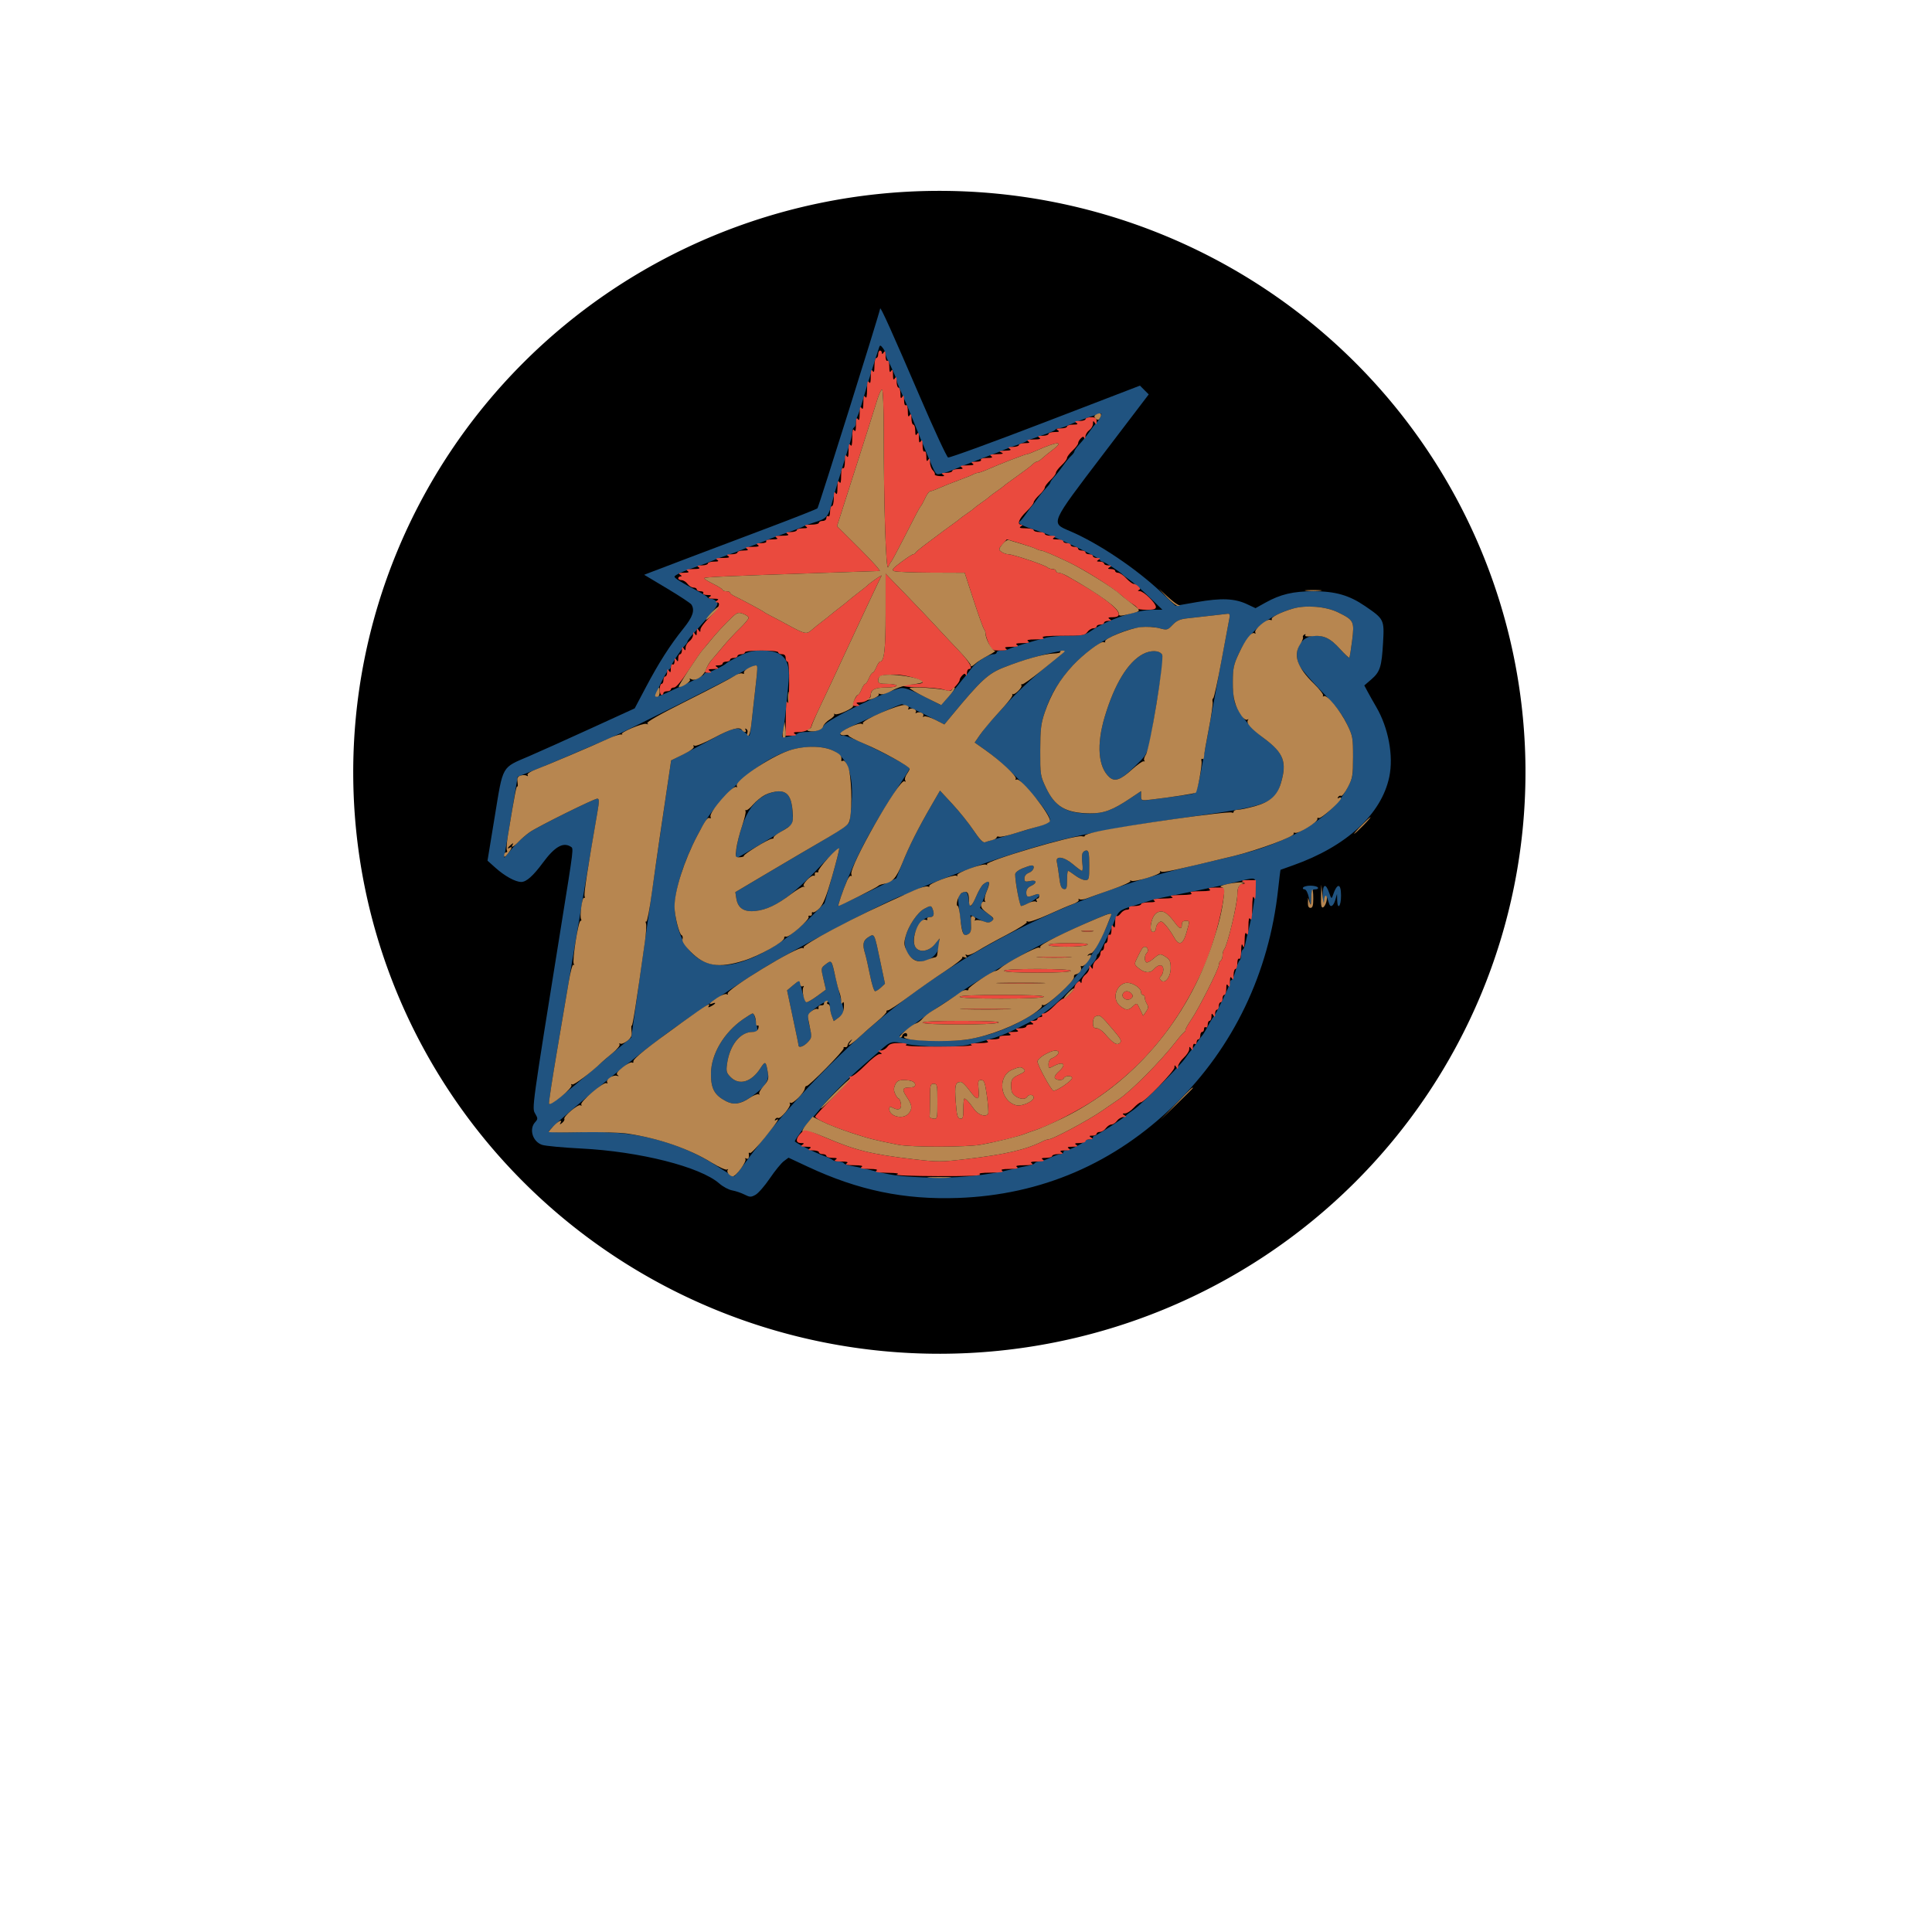 <?xml version="1.0" encoding="UTF-8" standalone="no"?>
<svg
   viewBox="0 0 24 24"
   width="24pt"
   height="24pt"
   version="1.1"
   id="svg4"
   sodipodi:docname="texaschicken.svg"
   xml:space="preserve"
   inkscape:version="1.2.2 (732a01da63, 2022-12-09)"
   xmlns:inkscape="http://www.inkscape.org/namespaces/inkscape"
   xmlns:sodipodi="http://sodipodi.sourceforge.net/DTD/sodipodi-0.dtd"
   xmlns="http://www.w3.org/2000/svg"
   xmlns:svg="http://www.w3.org/2000/svg"><defs
     id="defs8" /><sodipodi:namedview
     id="namedview6"
     pagecolor="#ffffff"
     bordercolor="#000000"
     borderopacity="0.25"
     inkscape:showpageshadow="2"
     inkscape:pageopacity="0.0"
     inkscape:pagecheckerboard="0"
     inkscape:deskcolor="#d1d1d1"
     inkscape:document-units="pt"
     showgrid="false"
     inkscape:zoom="26.03125"
     inkscape:cx="13.118848"
     inkscape:cy="15.327731"
     inkscape:window-width="1920"
     inkscape:window-height="1009"
     inkscape:window-x="1912"
     inkscape:window-y="-8"
     inkscape:window-maximized="1"
     inkscape:current-layer="svg4" /><path
     style="fill:#000000;fill-opacity:1;stroke-width:2.785"
     id="path2106"
     sodipodi:type="arc"
     sodipodi:cx="11.668668"
     sodipodi:cy="9.5942383"
     sodipodi:rx="7.2810616"
     sodipodi:ry="7.2231603"
     sodipodi:start="0"
     sodipodi:end="6.2753717"
     sodipodi:open="true"
     sodipodi:arc-type="arc"
     d="M 18.95,9.594 A 7.281,7.223 0 0 1 11.683,16.817 7.281,7.223 0 0 1 4.388,9.622 7.281,7.223 0 0 1 11.626,2.371 7.281,7.223 0 0 1 18.95,9.538"
     inkscape:label="path2106" /><g
     id="g252"
     transform="matrix(0.023,0,0,0.023,1.709,1.871)"><path
       d="m 401.076,85.3 c -0.199,2.094 -33.208,107.232 -33.876,107.9 -0.421,0.421 -12.226,5.087 -26.233,10.368 -31.068,11.715 -60.441,22.833 -64.411,24.382 l -2.945,1.148 12.336,7.37 c 6.784,4.053 12.714,7.969 13.179,8.701 1.95,3.077 0.769,6.634 -4.292,12.917 -7.191,8.929 -13.307,18.492 -20.328,31.787 l -6.006,11.373 -24,10.973 c -13.2,6.035 -28.05,12.707 -33,14.827 -15.065,6.453 -13.99,4.574 -18.563,32.454 l -3.937,24 4.25,3.809 c 5.059,4.534 10.793,7.691 13.97,7.691 2.772,0 6.418,-3.242 11.722,-10.422 6.376,-8.631 10.898,-11.23 15.012,-8.627 1.581,0.999 1.715,-0.119 -4.982,41.549 -16.26,101.17 -16.036,99.546 -14.179,102.709 1.464,2.494 1.456,2.859 -0.101,4.579 -3.398,3.755 -1.273,10.535 3.83,12.219 1.775,0.586 11.271,1.472 21.103,1.969 31.596,1.597 64.31,9.882 74.563,18.884 1.969,1.729 5.095,3.407 6.946,3.729 1.851,0.321 4.84,1.329 6.641,2.239 2.953,1.491 3.544,1.505 6,0.137 1.499,-0.834 4.975,-4.834 7.725,-8.888 2.75,-4.055 6.141,-8.222 7.536,-9.26 l 2.535,-1.887 10.465,4.893 c 27.199,12.719 51.938,17.869 80.964,16.854 45.075,-1.576 84.729,-18.655 117.338,-50.536 31.505,-30.803 50.788,-71.024 55.678,-116.135 0.626,-5.771 1.216,-10.53 1.311,-10.576 0.095,-0.045 3.098,-1.116 6.673,-2.379 28.908,-10.215 47.855,-27.623 52.061,-47.832 2.357,-11.322 -0.471,-26.475 -7.039,-37.719 -1.607,-2.75 -3.717,-6.493 -4.689,-8.318 l -1.768,-3.317 3.693,-3.183 c 4.823,-4.155 5.682,-6.808 6.428,-19.853 0.717,-12.537 0.594,-12.788 -9.796,-19.883 -8.497,-5.801 -15.966,-7.946 -27.677,-7.946 -11.105,0 -17.918,1.607 -26.061,6.146 l -5.348,2.982 -4.639,-2.18 c -6.615,-3.11 -13.88,-3.401 -27.122,-1.088 l -11.457,2.001 -7.317,-6.95 c -13.75,-13.062 -34.324,-26.884 -49.815,-33.468 -10.402,-4.421 -10.781,-3.551 18.108,-41.505 l 24.563,-32.268 -2.37,-2.37 -2.37,-2.369 -51.142,19.661 c -28.128,10.813 -51.744,19.43 -52.481,19.147 -0.737,-0.283 -7.597,-15.077 -15.245,-32.877 C 407.838,98.7 401.202,83.979 401.076,85.3 m -0.496,20.797 c -2.038,6.021 -6.909,21.753 -8.639,27.903 -1.16,4.125 -2.522,8.281 -3.026,9.236 -0.503,0.955 -0.915,2.616 -0.915,3.691 0,1.075 -0.45,2.233 -1,2.573 -0.55,0.34 -1,1.574 -1,2.742 0,1.169 -0.84,4.63 -1.866,7.691 -1.026,3.062 -2.441,7.592 -3.144,10.067 -0.703,2.475 -1.932,6.525 -2.731,9 -0.799,2.475 -2.09,6.975 -2.869,10 -2.226,8.649 -3.084,9.723 -9.283,11.616 -3.084,0.942 -6.057,2.031 -6.607,2.422 -0.55,0.39 -3.925,1.696 -7.5,2.901 -6.342,2.139 -7.855,2.701 -13,4.826 -1.375,0.568 -4.075,1.581 -6,2.251 -1.925,0.67 -4.85,1.808 -6.5,2.529 -1.65,0.721 -5.25,2.048 -8,2.95 -2.75,0.902 -6.35,2.252 -8,3 -1.65,0.748 -5.25,2.105 -8,3.015 -7.179,2.377 -12.5,4.761 -12.5,5.601 0,0.815 3.856,3.225 12,7.501 3.025,1.589 5.65,3.226 5.833,3.638 0.184,0.412 1.003,0.75 1.822,0.75 0.818,0 2.164,0.676 2.99,1.502 1.538,1.538 0.841,2.498 -13.395,18.455 -1.238,1.388 -2.25,2.833 -2.25,3.211 0,0.379 -0.584,1.284 -1.298,2.011 -2.137,2.176 -7.702,10.607 -7.702,11.668 0,0.542 -0.383,1.136 -0.852,1.32 -1.477,0.577 -8.17,14.317 -7.144,14.663 0.538,0.182 3.345,-0.803 6.237,-2.19 2.893,-1.386 8.521,-3.996 12.509,-5.801 3.988,-1.804 7.25,-3.631 7.25,-4.06 0,-0.428 0.632,-0.779 1.405,-0.779 1.431,0 9.684,-3.989 10.595,-5.121 0.275,-0.342 3.3,-2.029 6.721,-3.75 4.931,-2.48 7.483,-3.129 12.3,-3.129 11.594,0 15.63,4.538 14.616,16.432 -1.213,14.223 -2.449,25.136 -3.16,27.887 -0.725,2.807 -0.712,2.816 3.147,2.129 2.132,-0.38 4.304,-1.086 4.826,-1.569 0.523,-0.484 2.379,-0.879 4.125,-0.879 5.683,0 8.997,-1.108 9.974,-3.335 1.356,-3.087 33.632,-18.874 41.652,-20.373 1.935,-0.361 5.386,0.865 12.166,4.322 l 9.464,4.827 2.356,-2.47 c 1.295,-1.359 4.13,-4.721 6.3,-7.471 2.17,-2.75 4.188,-5.225 4.485,-5.5 0.297,-0.275 1.8,-2.192 3.342,-4.259 2.75,-3.689 9.107,-7.741 12.146,-7.741 0.847,0 1.54,-0.45 1.54,-1 0,-0.55 1.131,-1 2.514,-1 1.382,0 3.295,-0.404 4.25,-0.897 1.679,-0.868 11.392,-3.817 19.852,-6.028 2.264,-0.591 7.808,-1.075 12.32,-1.075 7.343,0 8.642,-0.296 12.384,-2.819 8.944,-6.033 24.257,-11.165 33.412,-11.198 l 4.768,-0.018 -7,-6.759 c -3.85,-3.717 -8.575,-7.85 -10.5,-9.184 -1.925,-1.334 -3.725,-2.702 -4,-3.04 -1.039,-1.276 -9.903,-6.982 -10.847,-6.982 -0.542,0 -1.136,-0.378 -1.32,-0.841 -0.627,-1.581 -24.321,-12.769 -32.834,-15.503 -9.699,-3.115 -11.994,-4.302 -10.451,-5.406 0.577,-0.412 2.13,-2.325 3.452,-4.25 1.322,-1.925 2.672,-3.725 3,-4 0.328,-0.275 1.69,-2.075 3.026,-4 1.337,-1.925 3.453,-4.533 4.702,-5.795 1.25,-1.263 2.272,-2.618 2.272,-3.011 0,-0.393 1.025,-1.835 2.278,-3.204 1.254,-1.37 3.37,-4.065 4.703,-5.99 1.333,-1.925 3.233,-4.228 4.222,-5.117 0.988,-0.89 1.799,-2.015 1.802,-2.5 0.002,-0.486 1.254,-2.233 2.782,-3.883 1.527,-1.65 3.873,-4.575 5.212,-6.5 1.339,-1.925 3.015,-4.098 3.725,-4.828 1.808,-1.862 3.49,-5.172 2.628,-5.172 -1.212,0 -12.603,4.055 -17.091,6.084 -2.332,1.054 -4.893,1.916 -5.691,1.916 -0.799,0 -1.678,0.365 -1.954,0.812 -0.276,0.447 -3.79,1.894 -7.809,3.216 -4.019,1.321 -7.532,2.646 -7.807,2.943 -0.275,0.297 -2.3,1.13 -4.5,1.85 -2.2,0.721 -5.125,1.792 -6.5,2.379 -2.952,1.261 -3.883,1.622 -15,5.818 -4.675,1.764 -10.3,4.001 -12.5,4.971 -2.2,0.969 -5.428,2.072 -7.173,2.449 -3.497,0.757 -2.9,1.577 -8.327,-11.438 -1.261,-3.025 -2.867,-6.85 -3.569,-8.5 -0.701,-1.65 -2.245,-5.475 -3.431,-8.5 -2.235,-5.701 -3.304,-8.224 -6.884,-16.239 -1.164,-2.607 -2.116,-5.11 -2.116,-5.562 0,-0.832 -3.259,-8.232 -5.037,-11.435 -0.53,-0.955 -0.977,-2.305 -0.995,-3 -0.017,-0.695 -0.68,-2.121 -1.472,-3.167 -1.128,-1.491 -1.544,-1.599 -1.916,-0.5 m 223.166,141.331 c -13.106,3.769 -23.533,12.423 -28.857,23.95 -2.881,6.236 -3.296,8.179 -3.339,15.622 -0.029,5.1 0.516,9.9 1.361,12 2.432,6.043 9.098,13.846 16.305,19.088 9.759,7.098 11.612,12.393 8.273,23.636 -3.116,10.493 -7.634,12.306 -43.011,17.263 -56.431,7.907 -76.087,12.157 -111.978,24.212 -14.001,4.703 -44.568,16.618 -45.95,17.912 -0.522,0.489 -1.525,0.889 -2.229,0.889 -3.407,0 -53.407,25.856 -75.321,38.95 -11.134,6.654 -42.87,28.137 -55.297,37.435 -22.473,16.812 -61.7,49.562 -61.704,51.515 -0.001,0.33 7.761,0.444 17.25,0.254 18.617,-0.374 29.126,0.705 42.251,4.335 11.776,3.258 22.233,7.914 31.576,14.061 4.556,2.998 8.615,5.45 9.019,5.45 0.404,0 2.444,-2.362 4.533,-5.25 24.01,-33.187 57.109,-67.244 87.872,-90.417 44.877,-33.804 99.855,-59.265 156,-72.245 26.181,-6.053 31.789,-7.544 40.5,-10.768 20.856,-7.719 35.462,-18.305 42.07,-30.494 3.316,-6.117 3.43,-6.69 3.426,-17.326 -0.004,-10.481 -0.165,-11.33 -3.416,-17.99 -2.554,-5.235 -5.976,-9.631 -13.618,-17.5 -5.614,-5.781 -10.939,-11.95 -11.834,-13.71 -4.022,-7.909 0.412,-16.3 8.613,-16.3 5.143,0 8.691,1.98 13.657,7.621 2.269,2.578 4.321,4.494 4.558,4.256 0.238,-0.238 0.927,-4.413 1.532,-9.278 1.29,-10.386 0.979,-11 -7.724,-15.258 -6.513,-3.187 -17.192,-4.02 -24.518,-1.913 M 580,251.154 c -4.125,0.487 -9.893,1.138 -12.818,1.446 -4.179,0.441 -5.929,1.2 -8.167,3.541 -2.747,2.876 -3.001,2.94 -7.182,1.809 -15.03,-4.066 -39.324,8.624 -52.751,27.555 -4.46,6.287 -6.575,10.454 -9.138,17.995 -2.031,5.979 -2.383,8.969 -2.411,20.5 -0.032,13.084 0.063,13.703 3.098,20.109 4.851,10.237 11.04,13.891 23.529,13.891 7.686,0 12.487,-1.787 22.09,-8.222 l 5.75,-3.853 v 2.632 c 0,2.588 0.084,2.62 5.25,1.989 8.422,-1.03 20.07,-2.646 22.399,-3.108 2.449,-0.485 2.846,-1.869 6.876,-23.938 4.542,-24.876 12.348,-66.908 13.046,-70.25 0.511,-2.447 0.339,-3.217 -0.696,-3.116 -0.756,0.074 -4.75,0.533 -8.875,1.02 m -86,20.024 c -7.928,1.698 -18.286,4.847 -26.15,7.949 -8.516,3.359 -12.364,6.917 -28.216,26.096 l -3.866,4.678 -10.867,-5.451 c -5.977,-2.997 -11.39,-5.45 -12.029,-5.45 -0.638,0 -5.483,1.98 -10.766,4.4 -5.284,2.42 -12.667,5.8 -16.408,7.512 -5.969,2.732 -7.997,5.088 -4.378,5.088 3.715,0 35.68,15.919 35.68,17.769 0,0.297 -2.863,4.859 -6.362,10.136 -14.896,22.466 -23.917,39.775 -30.671,58.845 -1.023,2.887 -1.709,5.25 -1.525,5.25 0.184,0 7.309,-3.376 15.835,-7.502 l 15.5,-7.503 3.308,-8.247 c 3.613,-9.009 8.599,-18.899 15.713,-31.169 l 4.592,-7.92 6.727,7.252 c 3.7,3.989 8.835,10.396 11.413,14.237 3.501,5.219 5.1,6.824 6.328,6.353 0.903,-0.347 4.567,-1.473 8.142,-2.502 23.891,-6.876 26.517,-7.778 26.795,-9.197 0.827,-4.224 -21.33,-28.468 -34.513,-37.765 l -6.164,-4.348 2.846,-4.094 c 1.566,-2.252 3.677,-4.999 4.691,-6.103 1.015,-1.104 5.428,-5.986 9.807,-10.848 6.967,-7.736 17.029,-16.837 28.574,-25.847 3.699,-2.887 3.067,-3.14 -4.036,-1.619 m 48.927,0.775 c -8.065,4.319 -15.283,16.178 -20.54,33.748 -4.516,15.089 -3.602,27.175 2.47,32.67 3.174,2.872 6.665,1.346 14.152,-6.186 7.565,-7.61 6.532,-4.339 12.158,-38.483 2.415,-14.658 2.985,-20.24 2.197,-21.5 -1.498,-2.392 -6.225,-2.505 -10.437,-0.249 M 326.5,281.537 c -7.051,4.087 -62.499,31.911 -70.5,35.377 -19.625,8.503 -36.113,15.486 -42.876,18.158 l -7.838,3.097 -2.258,13.666 c -1.242,7.516 -2.873,17.265 -3.623,21.665 -0.751,4.4 -1.374,8.173 -1.385,8.385 -0.011,0.212 0.991,-0.913 2.226,-2.5 3.252,-4.178 7.766,-8.573 11.581,-11.274 4.192,-2.97 34.687,-18.111 36.475,-18.111 1.103,0 1.1,1.313 -0.017,7.75 -0.741,4.262 -4.911,28.9 -9.267,54.75 -4.357,25.85 -9.984,59.127 -12.505,73.948 -2.521,14.822 -4.455,27.577 -4.298,28.346 0.176,0.865 5.436,-2.916 13.785,-9.91 7.425,-6.22 14.068,-11.862 14.763,-12.538 0.694,-0.675 4.549,-3.947 8.566,-7.27 l 7.304,-6.041 3.169,-22.268 c 1.743,-12.247 4.759,-33.517 6.703,-47.267 3.426,-24.228 4.977,-34.906 9.525,-65.583 l 2.162,-14.582 6.154,-3.124 c 3.385,-1.717 10.757,-5.618 16.383,-8.667 11.132,-6.033 13.778,-6.583 17.041,-3.544 1.18,1.1 2.358,2 2.616,2 0.259,0 0.745,-2.587 1.082,-5.75 0.336,-3.163 1.022,-9.35 1.524,-13.75 2.138,-18.728 2.128,-18.501 0.792,-18.47 -0.706,0.016 -3.984,1.595 -7.284,3.507 m 25.234,42.514 c -10,3.441 -19.651,9.895 -29.829,19.949 -5.29,5.225 -11.507,12.425 -13.816,16 -11.128,17.229 -19.13,40.189 -17.862,51.25 2.079,18.127 11.42,28.75 25.281,28.75 13.175,0 33.219,-10.986 48.751,-26.722 l 6.76,-6.847 3.99,-13.964 c 2.195,-7.68 3.991,-14.617 3.991,-15.415 0,-0.798 -4.557,3.382 -10.126,9.287 -15.631,16.576 -25.452,23.359 -35.252,24.35 -6.146,0.621 -9.415,-1.565 -10.241,-6.848 l -0.522,-3.341 15.167,-9 c 8.342,-4.95 17.1,-10.125 19.464,-11.5 21.774,-12.667 26.469,-15.712 26.986,-17.497 0.319,-1.102 0.852,-5.836 1.185,-10.52 1.062,-14.948 -2.29,-24.122 -10.227,-27.998 -5.422,-2.647 -15.899,-2.618 -23.7,0.066 m -13.139,24.215 c -5.555,3.178 -9.317,8.326 -12.104,16.564 -2.685,7.934 -4.228,17.17 -2.87,17.17 0.766,-10e-4 23.708,-13.767 28.714,-17.23 1.521,-1.053 1.772,-2.315 1.462,-7.372 -0.501,-8.195 -2.635,-11.403 -7.57,-11.382 -2.05,0.009 -5.484,1.022 -7.632,2.25 m 171.748,31.282 c -0.326,0.851 -0.355,3.326 -0.063,5.5 0.291,2.173 0.204,3.952 -0.195,3.952 -0.399,0 -2.565,-1.575 -4.814,-3.5 -4.892,-4.188 -9.639,-4.865 -8.765,-1.25 0.299,1.238 0.871,4.944 1.271,8.237 0.553,4.545 1.149,6.068 2.476,6.323 1.477,0.285 1.747,-0.446 1.747,-4.737 0,-2.79 0.255,-5.073 0.567,-5.073 0.311,0 2.041,1.125 3.844,2.5 1.803,1.375 4.248,2.5 5.433,2.5 2.028,0 2.156,-0.474 2.156,-8 0,-6.517 -0.284,-8 -1.531,-8 -0.843,0 -1.799,0.696 -2.126,1.548 m -32.593,8.185 c -2.142,0.879 -3.753,2.231 -3.757,3.153 -0.015,3.861 2.426,17.114 3.153,17.114 1.987,0 9.854,-4.53 9.854,-5.675 0,-0.956 -0.642,-1.031 -2.565,-0.3 -3.769,1.433 -4.435,1.228 -4.435,-1.364 0,-1.526 0.87,-2.737 2.5,-3.479 3.568,-1.626 3.219,-3.499 -0.5,-2.682 -2.592,0.569 -3,0.372 -3,-1.445 0,-1.325 0.927,-2.457 2.5,-3.055 2.539,-0.965 3.537,-4.081 1.25,-3.903 -0.687,0.054 -2.937,0.79 -5,1.636 M 593,395.117 c -4.125,1.043 -13.125,3.014 -20,4.379 -20.727,4.115 -23.396,4.684 -26,5.543 -1.375,0.453 -5.711,1.802 -9.636,2.996 -7.228,2.199 -7.686,2.612 -10.231,9.215 -1.954,5.07 -7.581,16.273 -8.33,16.583 -0.441,0.184 -0.803,0.886 -0.803,1.562 0,0.675 -0.8,2.1 -1.777,3.166 -0.978,1.067 -2.886,3.514 -4.241,5.439 -3.202,4.548 -15.497,16.831 -19.982,19.961 -1.925,1.343 -3.725,2.74 -4,3.104 -0.884,1.17 -15.321,8.47 -21,10.619 -5.434,2.057 -8.965,3.065 -18.264,5.215 -6.872,1.588 -25.026,1.352 -33.604,-0.438 -8.026,-1.674 -8.271,-1.61 -14.24,3.713 -1.434,1.279 -5.458,4.801 -8.943,7.826 -8.606,7.47 -17.627,16.521 -22.449,22.522 -2.2,2.738 -4.55,5.428 -5.223,5.978 -1.613,1.319 -9.277,11.671 -9.277,12.531 0,0.752 10.626,6.08 16,8.024 1.925,0.696 3.927,1.643 4.45,2.105 0.522,0.462 1.958,0.84 3.191,0.84 1.233,0 2.488,0.4 2.791,0.89 0.302,0.489 2.016,1.112 3.809,1.383 1.792,0.272 6.184,1.228 9.759,2.125 12.209,3.062 15.509,3.533 29,4.14 16.679,0.75 34.584,-0.912 49,-4.548 2.475,-0.624 5.967,-1.377 7.759,-1.673 1.793,-0.296 3.507,-0.938 3.809,-1.427 0.303,-0.49 1.339,-0.89 2.303,-0.89 0.964,0 3.616,-0.9 5.893,-2 2.277,-1.1 4.836,-2 5.688,-2 0.851,0 1.548,-0.45 1.548,-1 0,-0.55 0.632,-1 1.405,-1 1.666,0 9.948,-4.17 10.428,-5.25 0.184,-0.413 1.196,-0.75 2.25,-0.75 1.055,0 1.917,-0.45 1.917,-1 0,-0.55 0.47,-1 1.045,-1 0.994,0 15.902,-9.644 16.955,-10.968 0.275,-0.345 2.075,-1.708 4,-3.028 4.493,-3.081 24.822,-23.423 27.986,-28.004 1.33,-1.925 2.686,-3.725 3.014,-4 0.328,-0.275 1.678,-2.075 3,-4 1.322,-1.925 2.65,-3.725 2.952,-4 0.301,-0.275 1.111,-1.512 1.798,-2.75 0.688,-1.238 1.813,-3.262 2.5,-4.5 0.688,-1.238 1.486,-2.475 1.775,-2.75 1.179,-1.122 8.975,-17.26 8.975,-18.578 0,-0.782 0.369,-1.422 0.819,-1.422 0.451,0 1.44,-2.279 2.198,-5.063 0.759,-2.785 1.74,-5.287 2.181,-5.559 0.441,-0.273 0.802,-1.568 0.802,-2.878 0,-1.31 0.398,-2.628 0.885,-2.929 0.486,-0.3 1.134,-1.79 1.438,-3.309 0.305,-1.519 1.06,-4.787 1.678,-7.262 1.957,-7.835 3.068,-14.294 3.655,-21.25 0.664,-7.862 1.196,-7.631 -10.656,-4.633 m -136.218,1.133 c -0.881,0.688 -2.597,3.613 -3.815,6.5 -1.217,2.887 -2.581,5.25 -3.03,5.25 -0.449,0 -0.956,-1.653 -1.127,-3.673 -0.348,-4.121 -1.536,-4.979 -4.197,-3.033 -1.675,1.224 -1.719,2.015 -0.603,10.876 1.397,11.098 1.976,12.497 4.578,11.041 1.436,-0.804 1.765,-2.018 1.54,-5.677 l -0.287,-4.656 4.04,2.061 c 4.608,2.351 6.239,2.541 7.866,0.914 0.863,-0.863 0.172,-1.853 -2.787,-3.997 l -3.933,-2.849 2.109,-5.254 c 3.62,-9.012 3.547,-10.55 -0.354,-7.503 M 629.5,398 c -0.34,0.55 0.008,1 0.773,1 0.849,0 1.793,1.853 2.422,4.75 l 1.03,4.75 0.137,-4.75 c 0.119,-4.084 0.427,-4.75 2.197,-4.75 1.132,0 1.781,-0.45 1.441,-1 -0.34,-0.55 -2.14,-1 -4,-1 -1.86,0 -3.66,0.45 -4,1 m 10.632,4.667 c 0.114,5.062 0.223,5.37 0.829,2.333 0.702,-3.526 1.113,-3.25 2.604,1.75 0.685,2.299 2.368,1.284 3.316,-2 l 0.939,-3.25 0.09,3.25 c 0.157,5.662 2.09,3.504 2.09,-2.333 0,-7.038 -2.168,-6.998 -4.52,0.083 -0.573,1.724 -0.824,1.527 -1.822,-1.425 -1.966,-5.814 -3.676,-5.042 -3.526,1.592 m -215.341,6.884 c -3.578,1.942 -8.449,9.142 -9.929,14.676 -2.173,8.123 3.408,15.177 10.584,13.376 4.191,-1.052 7.556,-4.981 7.543,-8.808 l -0.011,-3.295 -2.562,3.25 c -3.145,3.991 -8.62,4.606 -10.456,1.175 -2.732,-5.104 2.679,-15.925 7.963,-15.925 2.092,0 2.59,-1.498 1.47,-4.418 -0.734,-1.912 -1.133,-1.915 -4.602,-0.031 m 93.709,5.054 c -14.544,6.115 -30.799,14.037 -42,20.469 -16.164,9.282 -31.164,18.499 -32.5,19.971 -0.275,0.303 -2.525,1.788 -5,3.3 -5.022,3.067 -9.771,6.282 -15,10.154 -1.925,1.425 -5.71,4.222 -8.411,6.215 -4.81,3.549 -4.861,3.642 -2.5,4.55 3.91,1.503 26.754,2.088 34.463,0.882 33.886,-5.3 62.668,-29.089 76.853,-63.518 2.34,-5.68 2.589,-5.595 -5.905,-2.023 m -123.75,10.182 c -2.917,1.778 -3.369,3.947 -1.838,8.814 0.502,1.594 1.697,6.837 2.656,11.649 0.96,4.813 2.208,8.75 2.774,8.75 0.566,0 1.999,-0.911 3.184,-2.024 l 2.154,-2.024 -2.354,-11.226 c -3.437,-16.386 -3.241,-15.971 -6.576,-13.939 m -23.475,14.985 c -2.152,1.671 -2.18,1.921 -0.864,7.551 l 1.36,5.823 -4.635,3.402 c -2.55,1.872 -5.12,3.414 -5.712,3.427 -0.592,0.014 -1.717,-2.694 -2.5,-6.017 l -1.424,-6.042 -3.358,2.814 -3.357,2.813 2.23,10.479 c 3.313,15.57 3.894,18.403 3.941,19.228 0.092,1.581 2.795,0.644 5.042,-1.748 2.207,-2.349 2.277,-2.801 1.174,-7.576 -1.69,-7.322 -1.665,-7.394 3.923,-11.496 5.237,-3.844 6.849,-3.668 6.89,0.755 0.008,0.927 0.465,2.869 1.016,4.317 l 1.001,2.633 2.916,-2.076 c 3.163,-2.253 3.156,-1.478 0.124,-13.059 -0.503,-1.925 -1.442,-5.75 -2.086,-8.5 -2.306,-9.856 -2.047,-9.549 -5.681,-6.728 m -44.22,29.369 c -10.362,7.173 -17.273,18.824 -17.359,29.268 -0.069,8.243 1.853,11.755 8.241,15.059 4.181,2.161 7.77,1.517 13.495,-2.421 7.133,-4.908 9.725,-8.618 9.015,-12.904 -1.075,-6.496 -1.366,-6.668 -4.111,-2.435 -4.797,7.399 -11.382,9.337 -16.006,4.712 -2.263,-2.263 -2.504,-3.133 -1.962,-7.09 1.41,-10.288 7.074,-17.317 13.961,-17.326 2.66,-0.004 2.791,-0.2 2.176,-3.254 -1.037,-5.152 -1.59,-6.752 -2.322,-6.718 -0.376,0.017 -2.683,1.416 -5.128,3.109"
       stroke="none"
       fill="#205380"
       fill-rule="evenodd"
       id="path237" /><path
       d="m 400,110 c 0,1.1 -0.45,2 -1,2 -0.55,0 -1.007,1.912 -1.015,4.25 -0.012,3.112 -0.275,3.849 -0.985,2.75 -0.706,-1.093 -0.978,-0.278 -1,3 -0.022,3.278 -0.294,4.093 -1,3 -0.692,-1.07 -0.978,0.076 -1,4 -0.022,3.924 -0.308,5.07 -1,4 -0.706,-1.093 -0.978,-0.278 -1,3 -0.022,3.278 -0.294,4.093 -1,3 -0.706,-1.093 -0.978,-0.278 -1,3 -0.022,3.278 -0.294,4.093 -1,3 -0.706,-1.093 -0.978,-0.278 -1,3 -0.022,3.278 -0.294,4.093 -1,3 -0.692,-1.07 -0.978,0.076 -1,4 -0.022,3.924 -0.308,5.07 -1,4 -0.706,-1.093 -0.978,-0.278 -1,3 -0.022,3.278 -0.294,4.093 -1,3 -0.709,-1.097 -0.973,-0.342 -0.985,2.809 -0.009,2.615 -0.408,4.066 -1.015,3.691 -0.613,-0.379 -1.006,1.243 -1.015,4.191 -0.011,3.474 -0.285,4.392 -0.985,3.309 -0.706,-1.093 -0.978,-0.278 -1,3 -0.022,3.278 -0.294,4.093 -1,3 -0.71,-1.099 -0.973,-0.362 -0.985,2.75 -0.008,2.338 -0.465,4.25 -1.015,4.25 -0.55,0 -1,1.377 -1,3.059 0,1.785 -0.417,2.802 -1,2.441 -0.55,-0.34 -1,0.084 -1,0.941 0,0.892 -0.855,1.559 -2,1.559 -1.1,0 -2,0.45 -2,1 0,0.55 -1.913,1.007 -4.25,1.015 -3.112,0.012 -3.849,0.275 -2.75,0.985 1.138,0.736 0.716,0.973 -1.75,0.985 -1.788,0.008 -3.25,0.465 -3.25,1.015 0,0.55 -1.462,1.007 -3.25,1.015 -2.466,0.012 -2.888,0.249 -1.75,0.985 1.093,0.706 0.278,0.978 -3,1 -3.278,0.022 -4.093,0.294 -3,1 1.113,0.72 0.519,0.973 -2.309,0.985 -2.281,0.009 -3.561,0.416 -3.191,1.015 0.364,0.589 -0.743,1.006 -2.691,1.015 -2.504,0.012 -2.944,0.251 -1.809,0.985 1.093,0.706 0.278,0.978 -3,1 -3.278,0.022 -4.093,0.294 -3,1 1.138,0.736 0.716,0.973 -1.75,0.985 -1.788,0.008 -3.25,0.465 -3.25,1.015 0,0.55 -1.462,1.007 -3.25,1.015 -2.466,0.012 -2.888,0.249 -1.75,0.985 1.093,0.706 0.278,0.978 -3,1 -3.278,0.022 -4.093,0.294 -3,1 1.138,0.736 0.716,0.973 -1.75,0.985 -1.788,0.008 -3.25,0.465 -3.25,1.015 0,0.55 -1.462,1.007 -3.25,1.015 -2.466,0.012 -2.888,0.249 -1.75,0.985 1.093,0.706 0.278,0.978 -3,1 -3.278,0.022 -4.093,0.294 -3,1 1.128,0.729 0.631,0.977 -2,1 -2.631,0.023 -3.128,0.271 -2,1 1,0.646 1.083,0.974 0.25,0.985 -0.687,0.008 -1.25,0.465 -1.25,1.015 0,0.55 0.801,1 1.779,1 0.979,0 2.428,0.9 3.221,2 0.793,1.1 2.242,2 3.221,2 0.978,0 1.779,0.45 1.779,1 0,0.55 0.927,1 2.059,1 1.132,0 1.781,0.45 1.441,1 -0.355,0.575 0.576,1.007 2.191,1.015 2.181,0.012 2.474,0.232 1.309,0.985 -1.128,0.729 -0.631,0.977 2,1 2.631,0.023 3.128,0.271 2,1 -1,0.646 -1.083,0.974 -0.25,0.985 2.608,0.032 1.07,3.32 -3.75,8.015 -2.75,2.679 -5.007,5.687 -5.015,6.685 -0.013,1.538 -0.164,1.586 -0.985,0.315 -0.769,-1.19 -0.976,-0.983 -1,1 -0.024,1.983 -0.231,2.19 -1,1 -0.801,-1.239 -0.972,-1.147 -0.985,0.529 -0.008,1.116 -0.915,2.678 -2.015,3.471 -1.1,0.793 -2.007,2.355 -2.015,3.471 -0.013,1.676 -0.184,1.768 -0.985,0.529 -0.784,-1.213 -0.972,-1.069 -0.985,0.75 -0.008,1.238 -0.465,2.25 -1.015,2.25 -0.55,0 -1.007,1.012 -1.015,2.25 -0.013,1.819 -0.201,1.963 -0.985,0.75 -0.78,-1.207 -0.972,-1.049 -0.985,0.809 -0.008,1.282 -0.46,2.034 -1.015,1.691 -0.575,-0.355 -1.007,0.576 -1.015,2.191 -0.012,2.181 -0.232,2.474 -0.985,1.309 -0.784,-1.213 -0.972,-1.069 -0.985,0.75 -0.008,1.238 -0.465,2.25 -1.015,2.25 -0.55,0 -1,0.9 -1,2 0,1.1 -0.45,2 -1,2 -0.55,0 -1,1.35 -1,3 0,1.65 0.45,3 1,3 0.55,0 1,-0.45 1,-1 0,-0.55 0.9,-1 2,-1 1.1,0 2,-0.45 2,-1 0,-0.55 0.788,-1.007 1.75,-1.016 1.092,-0.009 3.956,-3.387 7.616,-8.98 3.226,-4.931 6.601,-9.834 7.5,-10.895 0.899,-1.061 3.209,-3.864 5.134,-6.23 1.925,-2.365 5.852,-6.661 8.728,-9.546 4.94,-4.956 5.393,-5.187 8.25,-4.191 1.662,0.58 3.022,1.578 3.022,2.22 0,0.641 -2.137,3.21 -4.75,5.708 -2.613,2.499 -6.773,6.993 -9.246,9.987 -2.472,2.993 -5.07,6.048 -5.773,6.788 -0.703,0.739 -1.954,2.652 -2.78,4.25 -1.446,2.797 -1.417,2.904 0.773,2.89 1.836,-0.013 1.986,-0.203 0.776,-0.985 -1.128,-0.729 -0.631,-0.977 2,-1 2.631,-0.023 3.128,-0.271 2,-1 -1.213,-0.784 -1.069,-0.972 0.75,-0.985 1.238,-0.008 2.25,-0.465 2.25,-1.015 0,-0.55 0.9,-1 2,-1 1.1,0 2,-0.45 2,-1 0,-0.55 0.9,-1 2,-1 1.1,0 2,-0.45 2,-1 0,-0.55 0.9,-1 2,-1 1.1,0 2,-0.45 2,-1 0,-0.593 3.667,-1 9,-1 5.333,0 9,0.407 9,1 0,0.55 0.9,1 2,1 1.333,0 2,0.667 2,2 0,1.1 0.45,2 1,2 0.618,0 0.962,4.684 0.9,12.25 -0.062,7.685 -0.398,11.318 -0.9,9.75 -0.521,-1.628 -0.835,1.074 -0.9,7.75 L 350,316 l 3.25,-0.015 c 2.466,-0.012 2.888,-0.249 1.75,-0.985 -1.113,-0.719 -0.514,-0.973 2.321,-0.985 3.366,-0.013 6.679,-1.734 6.679,-3.469 0,-0.329 2.082,-4.973 4.627,-10.322 4.416,-9.28 7.218,-15.264 14.735,-31.474 7.128,-15.37 17.687,-37.775 18.465,-39.181 0.447,-0.809 -6.471,4.01 -7.827,5.451 -0.275,0.292 -2.525,2.083 -5,3.98 -2.475,1.897 -4.725,3.697 -5,4 -0.275,0.303 -2.525,2.103 -5,4 -2.475,1.897 -4.725,3.688 -5,3.98 -0.275,0.292 -2.075,1.715 -4,3.162 -1.925,1.447 -4.589,3.588 -5.919,4.758 -2.814,2.475 -3.561,2.317 -12.808,-2.705 -3.741,-2.032 -8.145,-4.369 -9.787,-5.193 -1.642,-0.825 -3.211,-1.725 -3.486,-2 -0.522,-0.524 -11.857,-6.601 -15.742,-8.441 -1.233,-0.583 -2.246,-1.399 -2.25,-1.811 C 320.004,238.338 319.1,238 318,238 c -1.1,0 -2.007,-0.338 -2.016,-0.75 -0.008,-0.412 -2.258,-1.851 -5,-3.197 -2.741,-1.346 -4.984,-2.738 -4.984,-3.093 0,-0.634 10.609,-1.109 66,-2.955 15.125,-0.504 28.076,-0.937 28.78,-0.961 0.703,-0.024 -4.185,-5.482 -10.864,-12.128 l -12.143,-12.083 5.174,-16.167 c 10.995,-34.356 14.813,-46.372 16.495,-51.916 0.959,-3.162 2.152,-5.75 2.651,-5.75 0.516,0 0.908,9.808 0.909,22.75 0.004,39.652 1.188,76.003 2.386,73.212 0.581,-1.354 1.322,-2.687 1.646,-2.962 0.324,-0.275 2.886,-5 5.694,-10.5 8.19,-16.045 9.739,-18.97 10.324,-19.5 0.304,-0.275 1.337,-2.187 2.297,-4.25 0.96,-2.062 2.179,-3.75 2.709,-3.75 0.53,0 2.871,-0.848 5.203,-1.885 2.331,-1.037 6.939,-2.873 10.239,-4.08 3.3,-1.207 6.781,-2.609 7.736,-3.115 0.955,-0.506 2.198,-0.92 2.761,-0.92 0.564,0 2.932,-0.849 5.264,-1.887 6.052,-2.695 20.099,-8.125 21,-8.118 0.418,0.003 2.668,-0.842 5,-1.877 11.567,-5.134 15.427,-5.392 9.109,-0.608 -2.129,1.611 -4.742,3.731 -5.809,4.71 -1.066,0.979 -2.335,1.78 -2.821,1.78 -0.486,0 -1.559,0.676 -2.384,1.502 -0.826,0.825 -4.507,3.623 -8.179,6.215 -3.672,2.593 -6.902,4.977 -7.177,5.297 -0.275,0.32 -2.075,1.664 -4,2.986 -1.925,1.322 -3.725,2.672 -4,3 -0.275,0.328 -2.075,1.678 -4,3 -1.925,1.322 -3.725,2.672 -4,3 -0.275,0.328 -2.075,1.678 -4,3 -1.925,1.322 -3.725,2.65 -4,2.952 -0.275,0.301 -2.075,1.653 -4,3.003 -1.925,1.351 -3.95,2.821 -4.5,3.267 -0.55,0.447 -4.15,3.141 -8,5.988 -3.85,2.846 -7.15,5.538 -7.333,5.982 -0.184,0.445 -0.728,0.808 -1.209,0.808 -0.482,0 -3.407,1.893 -6.501,4.207 -4.726,3.534 -5.333,4.323 -3.792,4.93 1.009,0.397 9.985,0.754 19.947,0.793 l 18.112,0.07 4.809,14.75 c 2.644,8.113 5.181,15.178 5.638,15.7 0.456,0.523 0.829,1.609 0.829,2.414 0,0.805 0.762,3.19 1.692,5.3 1.608,3.644 1.921,3.835 6.25,3.821 3.312,-0.011 4.148,-0.281 3.058,-0.985 -1.093,-0.706 -0.278,-0.978 3,-1 3.278,-0.022 4.093,-0.294 3,-1 -1.093,-0.706 -0.278,-0.978 3,-1 3.278,-0.022 4.093,-0.294 3,-1 -1.07,-0.692 0.076,-0.978 4,-1 3.924,-0.022 5.07,-0.308 4,-1 -1.015,-0.656 2.393,-0.974 10.529,-0.985 10.872,-0.014 12.168,-0.207 13.471,-2.015 0.793,-1.1 2.242,-2 3.221,-2 0.978,0 1.779,-0.45 1.779,-1 0,-0.55 0.9,-1 2,-1 1.1,0 2,-0.45 2,-1 0,-0.55 1.013,-1.007 2.25,-1.015 1.819,-0.013 1.963,-0.201 0.75,-0.985 -1.138,-0.736 -0.716,-0.973 1.75,-0.985 7.666,-0.036 1.284,-6.933 -15.775,-17.048 -9.938,-5.893 -12.02,-6.967 -13.505,-6.967 -0.809,0 -1.47,-0.45 -1.47,-1 0,-0.55 -0.81,-1 -1.8,-1 -0.99,0 -2.227,-0.404 -2.75,-0.898 -1.314,-1.243 -18.745,-7.102 -21.128,-7.102 -1.067,0 -2.75,-0.593 -3.741,-1.317 -1.711,-1.251 -1.684,-1.45 0.559,-4.024 l 2.36,-2.708 7,2.114 c 3.85,1.163 7.781,2.524 8.736,3.025 0.955,0.5 2.198,0.91 2.761,0.91 1.041,0 6.849,2.459 15.003,6.352 8.919,4.258 24.392,14.081 29,18.412 1.375,1.292 3.737,3.096 5.25,4.008 1.513,0.913 2.75,2.012 2.75,2.444 0,0.431 2.25,0.784 5,0.784 3.826,0 5,-0.36 5,-1.533 0,-2.078 -6.497,-8.448 -8.717,-8.546 -1.032,-0.046 -1.261,-0.29 -0.542,-0.58 0.953,-0.385 0.911,-0.832 -0.178,-1.921 -0.781,-0.781 -1.947,-1.42 -2.59,-1.42 -0.644,0 -2.432,-1.35 -3.973,-3 -1.541,-1.65 -3.522,-3 -4.401,-3 -0.88,0 -1.599,-0.45 -1.599,-1 0,-0.55 -1.013,-1.007 -2.25,-1.015 -1.819,-0.013 -1.963,-0.201 -0.75,-0.985 1.213,-0.784 1.069,-0.972 -0.75,-0.985 C 523.013,224.007 522,223.55 522,223 c 0,-0.55 -1.013,-1.007 -2.25,-1.015 -1.819,-0.013 -1.963,-0.201 -0.75,-0.985 1.213,-0.784 1.069,-0.972 -0.75,-0.985 C 517.013,220.007 516,219.55 516,219 c 0,-0.55 -0.9,-1 -2,-1 -1.1,0 -2,-0.45 -2,-1 0,-0.55 -0.9,-1 -2,-1 -1.1,0 -2,-0.45 -2,-1 0,-0.55 -0.9,-1 -2,-1 -1.1,0 -2,-0.45 -2,-1 0,-0.55 -0.9,-1 -2,-1 -1.1,0 -2,-0.45 -2,-1 0,-0.55 -1.462,-1.007 -3.25,-1.015 -2.466,-0.012 -2.888,-0.249 -1.75,-0.985 1.138,-0.736 0.716,-0.973 -1.75,-0.985 C 491.462,208.007 490,207.55 490,207 c 0,-0.55 -1.35,-1 -3,-1 -1.65,0 -3,-0.45 -3,-1 0,-0.55 -1.913,-1.007 -4.25,-1.015 -3.112,-0.012 -3.849,-0.275 -2.75,-0.985 1,-0.646 1.083,-0.974 0.25,-0.985 -2.445,-0.03 -1.191,-3.228 2.75,-7.015 2.2,-2.114 4,-4.373 4,-5.02 0,-0.648 1.35,-2.439 3,-3.98 1.65,-1.541 3,-3.341 3,-4 0,-0.659 1.35,-2.459 3,-4 1.65,-1.541 3,-3.341 3,-4 0,-0.659 1.35,-2.459 3,-4 1.65,-1.541 3,-3.341 3,-4 0,-0.659 1.35,-2.459 3,-4 1.65,-1.541 3,-3.329 3,-3.973 0,-0.643 0.639,-1.809 1.42,-2.59 1.089,-1.089 1.536,-1.131 1.921,-0.178 0.275,0.683 0.537,0.328 0.58,-0.788 0.043,-1.116 0.979,-2.678 2.079,-3.471 1.1,-0.793 2.007,-2.355 2.015,-3.471 0.013,-1.676 0.184,-1.768 0.985,-0.529 0.784,1.213 0.972,1.069 0.985,-0.75 0.012,-1.837 -0.536,-2.25 -2.985,-2.25 -1.65,0 -3,0.45 -3,1 0,0.55 -1.462,1.007 -3.25,1.015 -2.466,0.012 -2.888,0.249 -1.75,0.985 1.138,0.736 0.716,0.973 -1.75,0.985 -1.788,0.008 -3.25,0.465 -3.25,1.015 0,0.55 -1.462,1.007 -3.25,1.015 -2.466,0.012 -2.888,0.249 -1.75,0.985 1.138,0.736 0.716,0.973 -1.75,0.985 -1.788,0.008 -3.25,0.465 -3.25,1.015 0,0.55 -1.462,1.007 -3.25,1.015 -2.466,0.012 -2.888,0.249 -1.75,0.985 1.093,0.706 0.278,0.978 -3,1 -3.278,0.022 -4.093,0.294 -3,1 1.138,0.736 0.716,0.973 -1.75,0.985 -1.788,0.008 -3.25,0.465 -3.25,1.015 0,0.55 -1.462,1.007 -3.25,1.015 -2.466,0.012 -2.888,0.249 -1.75,0.985 1.113,0.719 0.467,0.991 -2.5,1.055 -3.157,0.068 -3.579,0.267 -2,0.945 1.529,0.657 0.941,0.88 -2.5,0.945 -3.291,0.063 -4.097,0.346 -3,1.055 1.113,0.72 0.519,0.973 -2.309,0.985 -2.281,0.009 -3.561,0.416 -3.191,1.015 0.364,0.589 -0.743,1.006 -2.691,1.015 -2.504,0.012 -2.944,0.251 -1.809,0.985 1.093,0.706 0.278,0.978 -3,1 -3.278,0.022 -4.093,0.294 -3,1 1.138,0.736 0.716,0.973 -1.75,0.985 -1.788,0.008 -3.25,0.465 -3.25,1.015 0,0.55 -1.462,1.007 -3.25,1.015 -2.491,0.012 -2.899,0.247 -1.75,1.005 1.131,0.746 0.718,0.938 -1.681,0.777 -1.749,-0.116 -2.983,-0.532 -2.741,-0.924 0.242,-0.391 -0.239,-1.391 -1.069,-2.221 -0.83,-0.83 -1.516,-2.779 -1.524,-4.331 -0.012,-2.189 -0.233,-2.485 -0.985,-1.321 -0.734,1.135 -0.973,0.695 -0.985,-1.809 -0.009,-1.948 -0.426,-3.055 -1.015,-2.691 -0.599,0.37 -1.006,-0.91 -1.015,-3.191 -0.012,-2.828 -0.265,-3.422 -0.985,-2.309 -0.729,1.128 -0.977,0.631 -1,-2 -0.023,-2.631 -0.271,-3.128 -1,-2 -0.736,1.138 -0.973,0.716 -0.985,-1.75 C 420.007,149.463 419.55,148 419,148 c -0.55,0 -1.007,-1.463 -1.015,-3.25 -0.012,-2.466 -0.249,-2.888 -0.985,-1.75 -0.72,1.113 -0.973,0.519 -0.985,-2.309 -0.009,-2.281 -0.416,-3.561 -1.015,-3.191 -0.589,0.364 -1.006,-0.743 -1.015,-2.691 -0.012,-2.504 -0.251,-2.944 -0.985,-1.809 -0.736,1.138 -0.973,0.716 -0.985,-1.75 C 412.007,129.463 411.55,128 411,128 c -0.55,0 -1.007,-1.463 -1.015,-3.25 -0.012,-2.466 -0.249,-2.888 -0.985,-1.75 -0.729,1.128 -0.977,0.631 -1,-2 -0.023,-2.631 -0.271,-3.128 -1,-2 -0.72,1.113 -0.973,0.519 -0.985,-2.309 -0.009,-2.281 -0.416,-3.561 -1.015,-3.191 -0.589,0.364 -1.006,-0.743 -1.015,-2.691 -0.012,-2.504 -0.251,-2.944 -0.985,-1.809 -0.646,1 -0.974,1.083 -0.985,0.25 C 402.007,108.563 401.55,108 401,108 c -0.55,0 -1,0.9 -1,2 m 4.007,139.703 C 404,269.642 403.264,276 400.961,276 c -0.395,0 -1.278,1.35 -1.961,3 -0.683,1.65 -1.583,3 -2,3 -0.417,0 -1.317,1.35 -2,3 -0.683,1.65 -1.583,3 -2,3 -0.417,0 -1.317,1.35 -2,3 -0.683,1.65 -1.566,3 -1.961,3 -0.637,0 -3.039,4.384 -3.039,5.547 0,0.249 1.012,0.446 2.25,0.438 1.819,-0.013 1.963,-0.201 0.75,-0.985 -1.164,-0.752 -0.868,-0.973 1.321,-0.985 3.019,-0.016 5.679,-2.004 5.679,-4.244 0,-2.644 2.451,-3.771 8.2,-3.771 3.2,0 5.8,-0.448 5.8,-1 0,-0.55 -2.25,-1 -5,-1 -4.239,0 -5,-0.288 -5,-1.893 0,-2.446 1.873,-3.106 8.832,-3.112 5.599,-0.005 15.168,2.646 15.168,4.203 0,0.441 -1.687,0.855 -3.75,0.92 -9.79,0.309 -8.92,1.572 1.188,1.724 6.016,0.091 12.377,0.685 14.136,1.321 2.902,1.049 3.439,0.914 5.812,-1.458 1.438,-1.438 2.614,-3.117 2.614,-3.731 0,-0.614 0.639,-1.756 1.42,-2.536 1.089,-1.09 1.536,-1.132 1.921,-0.179 0.275,0.683 0.537,0.229 0.58,-1.009 0.043,-1.238 0.529,-2.25 1.079,-2.25 2.575,0 0.411,-3.855 -5.821,-10.37 -3.752,-3.921 -9.264,-9.79 -12.25,-13.042 -2.986,-3.251 -10.263,-10.901 -16.172,-17 L 404.014,228.5 404.007,249.703 M 597,395 c 1.302,0.841 1.283,0.971 -0.143,0.985 -1.884,0.017 -2.857,2.009 -2.857,5.847 0,5.148 -5.448,27.72 -7.149,29.618 -0.468,0.523 -0.851,1.958 -0.851,3.191 0,1.233 -0.45,2.519 -1,2.859 -0.55,0.34 -1.003,1.379 -1.006,2.309 -0.008,2.162 -10.862,23.685 -14.913,29.573 -1.695,2.463 -3.081,4.922 -3.081,5.465 0,0.542 -0.341,1.136 -0.757,1.32 -0.417,0.183 -2.325,2.358 -4.24,4.833 -8.362,10.807 -24.519,27.113 -31.21,31.5 -0.839,0.55 -4.848,3.299 -8.909,6.109 -7.369,5.099 -26.608,15.391 -28.77,15.391 -0.628,0 -1.923,0.397 -2.878,0.883 -9.217,4.689 -20.318,7.286 -41.986,9.824 -13.308,1.559 -15.192,1.559 -28.5,0 -22.427,-2.626 -31.005,-4.746 -47.224,-11.667 l -10.974,-4.683 -2.276,2.276 c -2.938,2.938 -2.95,5.362 -0.026,5.382 1.819,0.013 1.963,0.201 0.75,0.985 -1.128,0.729 -0.631,0.977 2,1 2.631,0.023 3.128,0.271 2,1 -1.138,0.736 -0.716,0.973 1.75,0.985 1.788,0.008 3.25,0.465 3.25,1.015 0,0.55 0.9,1 2,1 1.1,0 2,0.45 2,1 0,0.55 1.462,1.007 3.25,1.015 2.466,0.012 2.888,0.249 1.75,0.985 -1.093,0.706 -0.278,0.978 3,1 3.278,0.022 4.093,0.294 3,1 -1.07,0.692 0.076,0.978 4,1 3.924,0.022 5.07,0.308 4,1 -1.07,0.692 0.076,0.978 4,1 3.924,0.022 5.07,0.308 4,1 -1.048,0.677 0.759,1.004 6,1.084 5.299,0.082 6.766,0.35 5,0.916 -1.41,0.451 8.186,0.837 22,0.885 16.152,0.056 23.989,-0.246 23,-0.885 -1.043,-0.674 0.784,-0.979 6,-1 5.216,-0.021 7.043,-0.326 6,-1 -1.07,-0.692 0.076,-0.978 4,-1 3.924,-0.022 5.07,-0.308 4,-1 -1.07,-0.692 0.076,-0.978 4,-1 3.924,-0.022 5.07,-0.308 4,-1 -1.093,-0.706 -0.278,-0.978 3,-1 3.278,-0.022 4.093,-0.294 3,-1 -1.138,-0.736 -0.716,-0.973 1.75,-0.985 1.788,-0.008 3.25,-0.465 3.25,-1.015 0,-0.55 1.462,-1.007 3.25,-1.015 2.466,-0.012 2.888,-0.249 1.75,-0.985 -1.128,-0.729 -0.631,-0.977 2,-1 2.631,-0.023 3.128,-0.271 2,-1 -1.128,-0.729 -0.631,-0.977 2,-1 2.631,-0.023 3.128,-0.271 2,-1 -1.138,-0.736 -0.716,-0.973 1.75,-0.985 1.788,-0.008 3.25,-0.465 3.25,-1.015 0,-0.55 1.013,-1.007 2.25,-1.015 1.819,-0.013 1.963,-0.201 0.75,-0.985 -1.213,-0.784 -1.069,-0.972 0.75,-0.985 1.237,-0.008 2.25,-0.465 2.25,-1.015 0,-0.55 0.801,-1 1.779,-1 0.979,0 2.428,-0.9 3.221,-2 0.793,-1.1 2.143,-2 3,-2 0.857,0 2.207,-0.9 3,-2 0.793,-1.1 2.355,-2.007 3.471,-2.015 1.676,-0.013 1.768,-0.184 0.529,-0.985 -1.265,-0.818 -1.211,-0.972 0.349,-0.985 1.017,-0.008 3.11,-1.365 4.651,-3.015 1.541,-1.65 3.303,-3 3.915,-3 1.83,0 18.084,-16.825 18.1,-18.736 0.013,-1.505 0.158,-1.543 0.985,-0.264 0.818,1.265 0.972,1.211 0.985,-0.349 0.008,-1.017 1.365,-3.11 3.015,-4.651 1.65,-1.541 3.007,-3.634 3.015,-4.651 0.013,-1.56 0.167,-1.614 0.985,-0.349 0.78,1.207 0.972,1.049 0.985,-0.809 0.008,-1.282 0.46,-2.034 1.015,-1.691 0.55,0.34 1,-0.084 1,-0.941 0,-0.857 0.45,-1.559 1,-1.559 0.55,0 1,-0.9 1,-2 0,-1.1 0.45,-2 1,-2 0.55,0 1,-0.702 1,-1.559 0,-0.857 0.45,-1.281 1,-0.941 0.55,0.34 1,-0.309 1,-1.441 0,-1.132 0.45,-2.059 1,-2.059 0.55,0 1.007,-1.012 1.015,-2.25 0.013,-1.819 0.201,-1.963 0.985,-0.75 0.784,1.213 0.972,1.069 0.985,-0.75 0.008,-1.238 0.465,-2.25 1.015,-2.25 0.55,0 1,-0.9 1,-2 0,-1.1 0.45,-2 1,-2 0.55,0 1,-0.9 1,-2 0,-1.1 0.45,-2 1,-2 0.55,0 1.007,-1.462 1.015,-3.25 0.012,-2.466 0.249,-2.888 0.985,-1.75 0.729,1.128 0.977,0.631 1,-2 0.023,-2.631 0.271,-3.128 1,-2 0.736,1.138 0.973,0.716 0.985,-1.75 0.008,-1.788 0.465,-3.25 1.015,-3.25 0.55,0 1,-1.377 1,-3.059 0,-1.785 0.417,-2.802 1,-2.441 0.611,0.377 1.027,-1.255 1.07,-4.191 0.053,-3.607 0.285,-4.309 0.93,-2.809 0.64,1.489 0.881,0.724 0.945,-3 0.062,-3.615 0.354,-4.584 1.055,-3.5 0.692,1.07 0.978,-0.076 1,-4 0.022,-3.924 0.308,-5.07 1,-4 0.676,1.046 0.995,-0.768 1.055,-6 0.059,-5.13 0.357,-6.868 0.945,-5.5 0.618,1.439 0.879,0.387 0.93,-3.75 L 604,394 l -4.25,0.015 c -3.112,0.012 -3.849,0.275 -2.75,0.985 m -18,4 c 1.055,0.682 -0.43,0.978 -5,1 -4.57,0.022 -6.055,0.318 -5,1 1.052,0.68 -0.591,0.995 -5.5,1.055 -4.849,0.059 -6.386,0.35 -5,0.945 1.406,0.604 0.069,0.885 -4.5,0.945 -4.586,0.06 -6.058,0.371 -5,1.055 1.099,0.71 0.362,0.973 -2.75,0.985 -2.337,0.008 -4.25,0.465 -4.25,1.015 0,0.55 -1.602,1 -3.559,1 -2.118,0 -3.309,0.405 -2.941,1 0.34,0.55 -0.209,1 -1.22,1 -1.011,0 -2.47,0.876 -3.241,1.946 -0.772,1.071 -1.771,1.719 -2.221,1.441 -0.45,-0.278 -0.825,1.209 -0.833,3.304 -0.012,2.828 -0.265,3.422 -0.985,2.309 -0.734,-1.135 -0.973,-0.695 -0.985,1.809 -0.009,1.948 -0.426,3.055 -1.015,2.691 -0.567,-0.351 -1,0.49 -1,1.941 0,1.407 -0.45,2.559 -1,2.559 -0.55,0 -1,0.9 -1,2 0,1.1 -0.45,2 -1,2 -0.55,0 -1,0.801 -1,1.779 0,0.979 -0.9,2.428 -2,3.221 -1.1,0.793 -2.007,2.355 -2.015,3.471 -0.013,1.676 -0.184,1.768 -0.985,0.529 -0.801,-1.239 -0.972,-1.147 -0.985,0.529 -0.008,1.116 -0.915,2.678 -2.015,3.471 -1.1,0.793 -2.036,2.355 -2.079,3.471 -0.043,1.116 -0.305,1.471 -0.58,0.788 -0.385,-0.953 -0.832,-0.911 -1.921,0.179 -0.781,0.78 -1.42,1.922 -1.42,2.536 0,1.453 -4.578,6.026 -6.033,6.026 -0.618,0 -2.853,1.8 -4.967,4 -2.114,2.2 -4.58,4 -5.481,4 -0.9,0 -1.359,0.45 -1.019,1 0.34,0.55 -0.084,1 -0.941,1 -0.857,0 -1.559,0.45 -1.559,1 0,0.55 -1.012,1.007 -2.25,1.015 -1.819,0.013 -1.963,0.201 -0.75,0.985 1.213,0.784 1.069,0.972 -0.75,0.985 -1.238,0.008 -2.25,0.465 -2.25,1.015 0,0.55 -1.462,1.007 -3.25,1.015 -2.466,0.012 -2.888,0.249 -1.75,0.985 1.128,0.729 0.631,0.977 -2,1 -2.631,0.023 -3.128,0.271 -2,1 1.113,0.72 0.519,0.973 -2.309,0.985 -2.281,0.009 -3.561,0.416 -3.191,1.015 0.375,0.607 -1.076,1.006 -3.691,1.015 -3.151,0.012 -3.906,0.276 -2.809,0.985 1.066,0.689 -0.238,0.994 -4.5,1.055 -4.287,0.061 -5.429,0.331 -4,0.945 1.211,0.52 -5.691,0.881 -17.5,0.914 -12.935,0.037 -18.995,-0.271 -18,-0.914 1.078,-0.697 0.087,-0.974 -3.529,-0.985 -3.894,-0.012 -5.355,0.437 -6.471,1.985 -0.793,1.1 -2.355,2.007 -3.471,2.015 -1.676,0.013 -1.768,0.184 -0.529,0.985 1.272,0.822 1.226,0.972 -0.305,0.985 -0.993,0.008 -4.456,2.715 -7.695,6.015 -3.239,3.3 -6.702,6.036 -7.695,6.079 -0.993,0.043 -1.259,0.3 -0.592,0.571 0.703,0.285 -2.982,4.659 -8.75,10.386 -5.479,5.442 -9.963,10.27 -9.963,10.73 0,1.308 8.553,5.143 19.5,8.743 9.478,3.118 12.769,3.954 25.326,6.438 6.984,1.381 36.88,1.355 44.614,-0.039 9.205,-1.659 20.245,-4.392 24.06,-5.956 1.1,-0.451 3.8,-1.409 6,-2.128 7.451,-2.438 23.847,-10.952 32.444,-16.848 26.086,-17.893 44.838,-41.01 58.384,-71.976 4.183,-9.564 9.084,-27.083 10.28,-36.75 l 0.65,-5.25 -4.879,0.015 c -3.519,0.011 -4.461,0.286 -3.379,0.985 m -28.687,12.786 C 547.429,413.619 545.941,422 548.5,422 c 0.825,0 1.5,-0.845 1.5,-1.878 0,-1.032 0.682,-2.444 1.517,-3.136 1.263,-1.048 1.922,-0.786 3.944,1.567 1.335,1.554 3.23,4.315 4.211,6.136 2.688,4.991 4.897,4.307 6.757,-2.093 1.963,-6.753 1.973,-6.596 -0.429,-6.596 -1.333,0 -2,0.667 -2,2 0,2.739 -1.153,2.508 -3.513,-0.707 -4.453,-6.064 -7.07,-7.481 -10.174,-5.507 m -40.063,9.93 c 1.512,0.229 3.987,0.229 5.5,0 1.513,-0.229 0.275,-0.416 -2.75,-0.416 -3.025,0 -4.262,0.187 -2.75,0.416 M 492,429 c 0,1.301 18.986,1.301 21,0 1.018,-0.658 -2.117,-0.974 -9.75,-0.985 C 496.406,428.006 492,428.392 492,429 m 50.369,2.211 c -0.412,0.667 -1.517,2.792 -2.456,4.722 -1.653,3.399 -1.641,3.568 0.374,5.316 3.41,2.958 6.527,3.272 8.612,0.867 2.471,-2.849 5.101,-2.754 5.101,0.184 0,1.265 -0.54,2.84 -1.2,3.5 -0.92,0.92 -0.925,1.475 -0.024,2.376 2.13,2.13 5.224,-1.849 5.224,-6.716 0,-3.392 -0.488,-4.55 -2.465,-5.845 -3.206,-2.101 -3.512,-2.062 -6.915,0.865 -1.585,1.362 -3.272,2.235 -3.75,1.939 -1.226,-0.757 -1.082,-3.807 0.243,-5.132 1.154,-1.154 0.432,-3.287 -1.113,-3.287 -0.485,0 -1.219,0.545 -1.631,1.211 m -55.119,4.532 c 4.262,0.188 11.238,0.188 15.5,0 4.262,-0.187 0.775,-0.341 -7.75,-0.341 -8.525,0 -12.012,0.154 -7.75,0.341 M 468,443 c 0,0.63 6.667,1 18,1 11.333,0 18,-0.37 18,-1 0,-0.63 -6.667,-1 -18,-1 -11.333,0 -18,0.37 -18,1 m -1.75,6.746 c 5.913,0.177 15.587,0.177 21.5,0 5.913,-0.177 1.075,-0.321 -10.75,-0.321 -11.825,0 -16.663,0.144 -10.75,0.321 M 533,449.709 c -5.106,1.809 -6.492,8.972 -2.365,12.218 3.258,2.563 4.432,2.591 7.035,0.166 2.03,-1.892 2.062,-1.878 3.742,1.646 l 1.695,3.553 1.6,-2.285 c 1.261,-1.799 1.356,-2.677 0.447,-4.132 -0.635,-1.016 -1.154,-2.529 -1.154,-3.361 0,-0.833 -0.45,-1.514 -1,-1.514 -0.55,0 -1,-0.605 -1,-1.345 0,-2.856 -5.84,-6.065 -9,-4.946 m -0.333,4.958 c -2.265,2.265 1.472,5.292 3.972,3.218 1.048,-0.87 1.109,-1.483 0.251,-2.518 -1.217,-1.465 -3.139,-1.784 -4.223,-0.7 M 444,457 c 0,0.637 8.147,1 22.441,1 13.882,0 22.677,-0.381 23.059,-1 0.405,-0.656 -7.323,-1 -22.441,-1 -14.706,0 -23.059,0.362 -23.059,1 m 2.75,6.747 c 6.188,0.175 16.313,0.175 22.5,0 6.188,-0.176 1.125,-0.319 -11.25,-0.319 -12.375,0 -17.437,0.143 -11.25,0.319 m 70.5,3.915 c -0.687,0.278 -1.25,1.817 -1.25,3.421 0,2.205 0.466,2.917 1.911,2.917 1.051,0 2.986,1.238 4.299,2.75 4.715,5.431 6.61,6.644 8.249,5.284 1.289,-1.07 0.77,-2.097 -3.731,-7.388 -6.759,-7.946 -6.877,-8.033 -9.478,-6.984 M 424,471 c 0,1.318 38.961,1.318 41,0 0.995,-0.643 -5.661,-0.975 -19.75,-0.985 C 431.74,470.006 424,470.364 424,471 m 65.753,17.358 c -2.061,1.178 -3.726,2.817 -3.7,3.642 0.064,2.03 7.244,15.266 8.509,15.687 1.631,0.544 10.628,-5.623 10.159,-6.962 -0.474,-1.355 -4.028,-1.069 -4.554,0.367 -0.47,1.278 -3.91,1.132 -4.735,-0.201 -0.377,-0.611 0.497,-2.125 1.941,-3.367 4.589,-3.943 2.88,-5.948 -2.623,-3.077 -2.645,1.38 -2.75,1.34 -2.75,-1.038 0,-1.435 0.734,-2.75 1.75,-3.134 2.362,-0.895 4.297,-2.895 3.536,-3.656 -1.073,-1.072 -3.658,-0.475 -7.533,1.739 m -17.511,8.136 c -8.089,3.516 -6.413,16.919 2.392,19.129 2.907,0.73 9.366,-2.146 9.366,-4.17 0,-1.645 -2.559,-1.976 -3.5,-0.453 -1.671,2.704 -8.128,0.022 -8.516,-3.538 -0.579,-5.31 0.019,-6.561 3.989,-8.338 3.038,-1.361 3.696,-2.055 2.8,-2.951 -1.484,-1.484 -2.493,-1.434 -6.531,0.321 m -63.06,8.006 c -0.852,1.87 -0.852,3.13 0,5 0.626,1.375 1.464,2.5 1.862,2.5 0.398,0 0.945,1.16 1.216,2.579 0.582,3.046 -1.167,4.076 -4.182,2.463 -1.72,-0.921 -2.078,-0.823 -2.078,0.563 0,4.036 7.362,5.863 10.345,2.566 2.272,-2.51 2.079,-4.653 -0.801,-8.891 -2.854,-4.2 -2.544,-5.28 1.515,-5.28 1.847,0 2.941,-0.518 2.941,-1.393 0,-1.726 -2.17,-2.607 -6.421,-2.607 -2.505,0 -3.521,0.578 -4.397,2.5 m 45.044,2.5 c 0.603,6.275 -0.646,6.39 -5.008,0.461 -1.805,-2.454 -3.83,-4.454 -4.5,-4.446 -3.06,0.039 -3.462,1.521 -2.841,10.474 0.518,7.471 0.919,9.046 2.373,9.324 1.497,0.285 1.75,-0.471 1.75,-5.24 0,-3.065 0.257,-5.573 0.571,-5.573 0.811,0 2.631,1.983 5.28,5.75 2.201,3.13 6.297,4.438 7.549,2.411 0.286,-0.461 -0.013,-4.736 -0.662,-9.5 -1.014,-7.438 -1.45,-8.661 -3.087,-8.661 -1.684,0 -1.85,0.581 -1.425,5 M 428,512.5 c 0,4.675 -0.113,8.837 -0.25,9.25 -0.137,0.413 0.762,0.894 2,1.07 2.199,0.312 2.25,0.102 2.25,-9.25 0,-8.903 -0.139,-9.57 -2,-9.57 -1.843,0 -2,0.667 -2,8.5"
       stroke="none"
       fill="#ea4a3e"
       fill-rule="evenodd"
       id="path239" /><path
       d="m 399.442,134.75 c -1.682,5.544 -5.5,17.56 -16.495,51.916 l -5.174,16.167 12.143,12.083 c 6.679,6.646 11.567,12.104 10.864,12.128 -0.704,0.024 -13.655,0.457 -28.78,0.961 -55.391,1.846 -66,2.321 -66,2.955 0,0.355 2.243,1.747 4.984,3.093 2.742,1.346 4.992,2.785 5,3.197 0.009,0.412 0.916,0.75 2.016,0.75 1.1,0 2.004,0.338 2.008,0.75 0.004,0.412 1.017,1.228 2.25,1.811 3.885,1.84 15.22,7.917 15.742,8.441 0.275,0.275 1.844,1.175 3.486,2 1.642,0.824 6.046,3.161 9.787,5.193 9.247,5.022 9.994,5.18 12.808,2.705 1.33,-1.17 3.994,-3.311 5.919,-4.758 1.925,-1.447 3.725,-2.87 4,-3.162 0.275,-0.292 2.525,-2.083 5,-3.98 2.475,-1.897 4.725,-3.697 5,-4 0.275,-0.303 2.525,-2.103 5,-4 2.475,-1.897 4.725,-3.688 5,-3.98 1.356,-1.441 8.274,-6.26 7.827,-5.451 -0.778,1.406 -11.337,23.811 -18.465,39.181 -7.517,16.21 -10.319,22.194 -14.735,31.474 -2.545,5.349 -4.627,10.149 -4.627,10.667 0,0.518 -0.562,1.143 -1.25,1.389 -2.556,0.913 0.171,1.826 3.556,1.19 2.221,-0.416 3.688,-1.34 3.995,-2.514 0.267,-1.02 1.882,-2.705 3.589,-3.743 1.706,-1.038 2.767,-2.257 2.356,-2.71 -0.41,-0.453 -0.213,-0.518 0.439,-0.145 1.382,0.793 10.439,-3.348 9.753,-4.458 -0.574,-0.93 1.617,-5.9 2.601,-5.9 0.395,0 1.278,-1.35 1.961,-3 0.683,-1.65 1.583,-3 2,-3 0.417,0 1.317,-1.35 2,-3 0.683,-1.65 1.583,-3 2,-3 0.417,0 1.317,-1.35 2,-3 0.683,-1.65 1.566,-3 1.961,-3 2.303,0 3.039,-6.358 3.046,-26.297 l 0.007,-21.203 10.743,11.088 c 5.909,6.099 13.186,13.749 16.172,17 2.986,3.252 8.498,9.121 12.25,13.042 3.751,3.922 6.821,7.713 6.821,8.425 0,0.831 0.805,0.555 2.25,-0.769 1.238,-1.134 4.5,-3.217 7.25,-4.628 2.75,-1.41 4.299,-2.586 3.442,-2.611 C 461.4,270 458,263.684 458,260.864 c 0,-0.805 -0.373,-1.891 -0.829,-2.414 -0.457,-0.522 -2.994,-7.587 -5.638,-15.7 L 446.724,228 428.612,227.93 c -9.962,-0.039 -18.938,-0.396 -19.947,-0.793 -1.541,-0.607 -0.934,-1.396 3.792,-4.93 3.094,-2.314 6.019,-4.207 6.501,-4.207 0.481,0 1.025,-0.363 1.209,-0.808 0.183,-0.444 3.483,-3.136 7.333,-5.982 3.85,-2.847 7.45,-5.541 8,-5.988 0.55,-0.446 2.575,-1.916 4.5,-3.267 1.925,-1.35 3.725,-2.702 4,-3.003 0.275,-0.302 2.075,-1.63 4,-2.952 1.925,-1.322 3.725,-2.672 4,-3 0.275,-0.328 2.075,-1.678 4,-3 1.925,-1.322 3.725,-2.672 4,-3 0.275,-0.328 2.075,-1.678 4,-3 1.925,-1.322 3.725,-2.666 4,-2.986 0.275,-0.32 3.505,-2.704 7.177,-5.297 3.672,-2.592 7.353,-5.39 8.179,-6.215 0.825,-0.826 1.898,-1.502 2.384,-1.502 0.486,0 1.755,-0.801 2.821,-1.78 1.067,-0.979 3.68,-3.099 5.809,-4.71 6.318,-4.784 2.458,-4.526 -9.109,0.608 -2.332,1.035 -4.582,1.88 -5,1.877 -0.901,-0.007 -14.948,5.423 -21,8.118 -2.332,1.038 -4.7,1.887 -5.264,1.887 -0.563,0 -1.806,0.414 -2.761,0.92 -0.955,0.506 -4.436,1.908 -7.736,3.115 -3.3,1.207 -7.908,3.043 -10.239,4.08 -2.332,1.037 -4.673,1.885 -5.203,1.885 -0.53,0 -1.749,1.688 -2.709,3.75 -0.96,2.063 -1.993,3.975 -2.297,4.25 -0.585,0.53 -2.134,3.455 -10.324,19.5 -2.808,5.5 -5.37,10.225 -5.694,10.5 -0.324,0.275 -1.065,1.608 -1.646,2.962 -1.198,2.791 -2.382,-33.56 -2.386,-73.212 -0.001,-12.942 -0.393,-22.75 -0.909,-22.75 -0.499,0 -1.692,2.588 -2.651,5.75 m 117.919,8.015 c -0.829,0.535 -0.771,1.077 0.212,1.989 1.097,1.018 1.554,0.877 2.425,-0.75 1.134,-2.118 -0.259,-2.772 -2.637,-1.239 m -50.305,69.891 c -2.061,2.62 -2.085,2.849 -0.429,4.06 0.965,0.706 2.628,1.284 3.695,1.284 2.383,0 19.814,5.859 21.128,7.102 0.523,0.494 1.76,0.898 2.75,0.898 0.99,0 1.8,0.45 1.8,1 0,0.55 0.661,1 1.47,1 0.808,0 2.945,0.837 4.75,1.86 17.823,10.108 27.78,17.396 27.78,20.334 0,1.28 0.735,1.281 5.946,0.008 6.469,-1.58 6.47,-1.525 -0.109,-6.437 -2.015,-1.504 -4.265,-3.325 -5,-4.047 C 527.613,236.552 510.886,226.116 503,222.352 494.846,218.459 489.038,216 487.997,216 c -0.563,0 -1.806,-0.413 -2.761,-0.917 -0.955,-0.504 -4.436,-1.697 -7.736,-2.65 -3.3,-0.953 -6.508,-1.918 -7.13,-2.144 -0.621,-0.226 -2.112,0.839 -3.314,2.367 m 88.902,28.594 c 2.452,2.613 5.152,4.714 6,4.671 1.342,-0.069 1.347,-0.149 0.042,-0.62 -0.825,-0.297 -3.525,-2.399 -6,-4.671 l -4.5,-4.13 4.458,4.75 m 75.292,-3.522 c 2.063,0.216 5.438,0.216 7.5,0 2.063,-0.215 0.375,-0.392 -3.75,-0.392 -4.125,0 -5.812,0.177 -3.75,0.392 m -321.068,11.585 c -1.75,1.805 -3.182,3.613 -3.182,4.018 0,0.405 1.62,-0.884 3.6,-2.864 1.98,-1.98 3.412,-3.789 3.182,-4.019 -0.23,-0.23 -1.85,1.059 -3.6,2.865 M 624,247.364 c -6.387,1.849 -12.077,4.702 -11.439,5.734 0.298,0.484 -0.106,0.63 -0.9,0.325 -1.791,-0.687 -8.9,5.381 -8.003,6.832 0.358,0.58 0.197,0.773 -0.358,0.43 -1.601,-0.989 -4.903,3.236 -8.443,10.804 -2.869,6.134 -3.274,8.03 -3.312,15.5 -0.044,8.675 1.067,12.988 4.706,18.273 1.087,1.578 2.405,2.473 3.075,2.089 0.646,-0.369 0.852,-0.315 0.459,0.12 -1.359,1.506 1.349,4.614 8.865,10.172 10.364,7.664 12.223,12.686 8.874,23.966 -2.021,6.804 -5.873,10.202 -14.175,12.504 -3.743,1.038 -7.828,1.887 -9.077,1.887 -1.25,0 -2.272,0.477 -2.272,1.059 0,0.582 -0.448,0.782 -0.996,0.443 -1.516,-0.936 -56.183,6.77 -72.213,10.181 -4.24,0.902 -7.502,1.975 -7.249,2.385 0.254,0.41 -0.404,0.519 -1.461,0.243 -3.619,-0.947 -52.799,13.571 -51.354,15.159 0.425,0.468 0.257,0.556 -0.374,0.195 -1.595,-0.912 -16.405,4.442 -15.653,5.658 0.335,0.542 0.113,0.679 -0.494,0.304 -1.364,-0.843 -15.275,4.452 -14.594,5.554 0.27,0.438 -0.144,0.552 -0.92,0.254 -0.777,-0.298 -4.063,0.652 -7.302,2.111 -21.439,9.654 -29.71,13.633 -44.102,21.221 -8.942,4.714 -15.935,8.994 -15.595,9.545 0.339,0.548 0.149,0.708 -0.423,0.355 -2.228,-1.377 -41.782,22.695 -40.554,24.682 0.326,0.528 0.089,0.649 -0.526,0.268 -0.616,-0.38 -2.936,0.51 -5.155,1.979 -4.107,2.717 -5.244,4.082 -2.535,3.042 2.239,-0.859 1.81,0.125 -0.621,1.427 -1.49,0.797 -1.918,0.808 -1.441,0.035 1.411,-2.283 -0.977,-0.836 -13.773,8.346 -19.226,13.794 -27.201,20.176 -26.89,21.516 0.151,0.653 -0.183,0.904 -0.742,0.558 -0.559,-0.345 -2.828,0.828 -5.041,2.607 -2.983,2.397 -3.697,3.471 -2.759,4.148 0.919,0.663 0.818,0.771 -0.368,0.395 -2.066,-0.656 -6.124,2.102 -5.227,3.553 0.384,0.622 0.209,0.801 -0.41,0.418 -1.443,-0.892 -14.446,10.198 -13.587,11.587 0.389,0.63 0.203,0.793 -0.446,0.393 -1.256,-0.776 -9.444,6.167 -8.698,7.375 0.265,0.427 -0.275,1.391 -1.2,2.141 -1.156,0.937 -1.446,0.973 -0.93,0.113 1.367,-2.275 -0.948,-1.297 -3.68,1.555 -1.478,1.542 -2.688,3.005 -2.688,3.25 -0.001,0.245 7.987,0.296 17.75,0.113 10.135,-0.189 20.969,0.159 25.251,0.812 16.768,2.557 32.976,8.174 45.032,15.607 3.937,2.428 7.678,4.116 8.313,3.753 0.635,-0.363 0.821,-0.292 0.414,0.158 -0.926,1.022 1.04,3.502 2.777,3.502 1.721,0 7.565,-8.027 6.775,-9.305 -0.351,-0.568 -0.119,-0.694 0.534,-0.29 1.049,0.647 1.619,-0.599 1.249,-2.729 -0.079,-0.454 0.248,-0.583 0.726,-0.287 0.478,0.295 4.089,-3.484 8.025,-8.399 6.993,-8.734 8.337,-10.839 6,-9.395 -0.721,0.446 -0.882,0.274 -0.43,-0.457 0.398,-0.644 1.097,-0.94 1.553,-0.658 1.226,0.758 7.191,-6.414 6.4,-7.694 -0.373,-0.602 -0.229,-0.818 0.319,-0.479 1.215,0.751 7.356,-5.397 7.695,-7.704 0.134,-0.912 0.544,-1.533 0.912,-1.38 1.065,0.442 20.659,-19.491 20.08,-20.427 -0.288,-0.465 0.053,-0.722 0.756,-0.571 0.704,0.151 1.3,-0.265 1.325,-0.925 0.025,-0.66 0.698,-1.785 1.497,-2.5 1.269,-1.136 1.269,-1.059 0,0.613 -2.325,3.062 0.445,1.505 5.221,-2.936 2.38,-2.213 6.678,-5.986 9.552,-8.386 2.874,-2.399 5.031,-4.676 4.794,-5.06 -0.237,-0.384 0.121,-0.698 0.795,-0.698 0.674,0 5.722,-3.346 11.217,-7.436 5.495,-4.089 14.368,-10.292 19.717,-13.784 5.348,-3.491 9.482,-6.74 9.186,-7.219 -0.296,-0.479 0.234,-0.575 1.178,-0.213 1.256,0.483 1.497,0.304 0.898,-0.666 -0.554,-0.895 -0.433,-1.086 0.371,-0.588 0.666,0.411 3.271,-0.576 5.905,-2.237 2.593,-1.635 9.744,-5.592 15.893,-8.793 6.148,-3.2 10.916,-6.244 10.595,-6.763 -0.321,-0.518 -0.06,-0.62 0.578,-0.225 0.639,0.394 5.546,-1.279 10.905,-3.719 5.359,-2.44 11.407,-5.025 13.44,-5.745 2.033,-0.719 3.426,-1.746 3.095,-2.281 -0.33,-0.535 -0.119,-0.675 0.47,-0.311 0.588,0.364 2.345,0.157 3.904,-0.459 1.559,-0.616 7.668,-2.798 13.575,-4.849 5.908,-2.051 10.408,-4.097 10,-4.547 -0.407,-0.45 -0.205,-0.511 0.451,-0.135 1.638,0.939 16.345,-3.494 15.599,-4.702 -0.331,-0.535 -0.083,-0.65 0.553,-0.258 1.06,0.656 6.221,-0.452 39.268,-8.432 13.053,-3.152 33.203,-10.652 32.346,-12.039 -0.309,-0.5 0.024,-0.705 0.74,-0.457 1.776,0.617 12.37,-5.92 12.027,-7.421 -0.151,-0.661 0.186,-0.918 0.749,-0.57 1.064,0.658 12.026,-9.084 12.026,-10.688 0,-0.503 -0.52,-0.593 -1.155,-0.201 -0.721,0.446 -0.882,0.274 -0.43,-0.457 0.398,-0.644 1.126,-0.922 1.618,-0.617 0.493,0.304 2.143,-1.826 3.666,-4.734 2.537,-4.84 2.772,-6.218 2.782,-16.287 0.01,-10.363 -0.175,-11.38 -3.2,-17.569 -3.609,-7.384 -10.903,-16.283 -12.524,-15.281 -0.586,0.363 -0.792,0.216 -0.458,-0.325 0.335,-0.542 -1.881,-3.424 -4.925,-6.405 -9.087,-8.902 -11.348,-15.405 -7.424,-21.358 1.065,-1.615 1.729,-3.272 1.477,-3.681 -0.253,-0.408 0.067,-1.068 0.711,-1.466 0.681,-0.421 0.905,-0.293 0.535,0.306 -0.417,0.674 0.906,0.855 3.829,0.526 6.004,-0.677 9.663,1.031 15.052,7.024 2.476,2.754 4.689,4.819 4.918,4.59 0.229,-0.229 0.911,-4.397 1.516,-9.262 1.29,-10.386 0.979,-11 -7.724,-15.258 -6.42,-3.141 -17.209,-4.021 -24.264,-1.977 m -305.272,6.969 c -2.876,2.885 -6.803,7.193 -8.728,9.574 -1.925,2.38 -3.978,4.838 -4.563,5.46 -2.184,2.329 -13.585,19.818 -13.182,20.222 0.879,0.879 6.738,-2.791 6.101,-3.822 -0.407,-0.658 -0.193,-0.784 0.55,-0.325 2.184,1.35 6.665,-1.367 7.904,-4.792 0.648,-1.794 1.969,-4.136 2.934,-5.205 0.966,-1.07 3.781,-4.395 6.256,-7.388 2.475,-2.994 6.637,-7.488 9.25,-9.987 2.613,-2.498 4.75,-5.067 4.75,-5.708 0,-0.642 -1.36,-1.64 -3.022,-2.22 -2.857,-0.996 -3.31,-0.765 -8.25,4.191 M 580,251.154 c -4.125,0.487 -9.893,1.138 -12.818,1.446 -4.179,0.441 -5.929,1.2 -8.167,3.541 -2.747,2.876 -3.001,2.94 -7.182,1.809 -2.457,-0.665 -6.798,-0.917 -10.027,-0.582 -6.054,0.627 -20.131,6.296 -19.235,7.746 0.293,0.475 -0.097,0.621 -0.867,0.326 -1.495,-0.574 -11.036,6.676 -16.493,12.531 -7.204,7.73 -11.87,15.533 -15.267,25.529 -2.031,5.979 -2.383,8.969 -2.411,20.5 -0.032,13.084 0.063,13.703 3.098,20.109 4.848,10.231 10.714,13.668 23.605,13.83 7.563,0.095 12.332,-1.673 22.014,-8.161 l 5.75,-3.853 v 2.61 c 0,2.588 0.046,2.604 5.75,1.931 10.956,-1.293 23.331,-3.213 23.813,-3.696 0.949,-0.949 3.547,-15.24 3.089,-16.991 -0.256,-0.98 -0.057,-1.53 0.441,-1.221 0.499,0.308 0.907,-0.28 0.907,-1.306 0,-1.027 1.143,-7.691 2.541,-14.809 1.397,-7.119 2.345,-13.709 2.106,-14.645 -0.239,-0.936 -0.091,-1.836 0.329,-2 0.42,-0.164 2.419,-9.298 4.441,-20.298 2.022,-11 3.933,-21.238 4.246,-22.75 0.408,-1.967 0.181,-2.712 -0.796,-2.616 -0.752,0.074 -4.742,0.533 -8.867,1.02 m -81.655,19.596 c 0.255,0.413 -1.406,0.8 -3.691,0.861 -4.859,0.129 -15.99,3.251 -26.804,7.516 -8.516,3.359 -12.362,6.916 -28.22,26.102 l -3.871,4.683 -4.917,-2.492 c -2.704,-1.37 -5.42,-2.181 -6.034,-1.801 -0.639,0.395 -0.839,0.241 -0.468,-0.36 0.779,-1.26 -2.076,-2.54 -3.585,-1.608 -0.589,0.364 -0.774,0.19 -0.415,-0.392 0.779,-1.26 -2.076,-2.54 -3.585,-1.608 -0.617,0.382 -0.772,0.185 -0.369,-0.467 0.419,-0.678 -0.283,-1.371 -1.764,-1.743 -2.905,-0.729 -23.878,8.336 -22.91,9.903 0.329,0.531 0.09,0.652 -0.53,0.269 -1.588,-0.982 -12.45,4.144 -11.622,5.485 0.366,0.592 1.515,0.854 2.553,0.583 1.038,-0.272 1.887,-0.131 1.887,0.313 0,0.443 3.938,2.452 8.75,4.464 8.991,3.758 24.25,12.199 24.25,13.415 0,0.375 -0.701,1.683 -1.558,2.906 -0.857,1.224 -1.237,2.743 -0.845,3.377 0.436,0.706 0.273,0.882 -0.42,0.453 -2.682,-1.657 -30.126,46.475 -28.667,50.278 0.328,0.853 0.264,1.221 -0.14,0.816 -0.405,-0.405 -1.374,0.734 -2.153,2.53 -2.168,5.002 -5.16,13.767 -4.699,13.767 0.842,0 20.935,-10.109 21.448,-10.791 0.294,-0.39 1.43,-0.866 2.526,-1.058 5.263,-0.923 7.243,-3.05 10.575,-11.36 3.629,-9.049 8.608,-18.928 15.731,-31.212 l 4.592,-7.92 6.727,7.252 c 3.7,3.989 8.835,10.396 11.413,14.237 3.233,4.82 5.145,6.807 6.17,6.413 0.817,-0.313 2.569,-0.841 3.893,-1.174 1.324,-0.332 2.407,-0.991 2.407,-1.464 0,-0.473 0.578,-0.638 1.284,-0.367 0.707,0.271 4.644,-0.573 8.75,-1.876 4.107,-1.303 9.88,-2.987 12.831,-3.743 2.951,-0.756 5.596,-1.976 5.878,-2.711 1.06,-2.76 -15.812,-23.919 -17.996,-22.57 -0.584,0.361 -0.764,0.181 -0.403,-0.403 0.762,-1.234 -8.209,-9.679 -16.473,-15.506 l -5.753,-4.058 2.831,-4.094 c 1.557,-2.252 5.411,-6.917 8.565,-10.367 7.501,-8.207 9.522,-10.823 8.953,-11.594 -0.257,-0.349 -0.163,-0.405 0.209,-0.125 0.971,0.732 5.369,-3.628 4.719,-4.679 -0.299,-0.484 -0.12,-0.756 0.397,-0.605 0.518,0.151 4.939,-2.965 9.825,-6.926 4.886,-3.96 10.008,-8.107 11.383,-9.216 2.109,-1.701 2.217,-2.022 0.691,-2.05 -0.995,-0.018 -1.601,0.304 -1.346,0.717 m 44.582,1.203 c -8.065,4.319 -15.283,16.178 -20.54,33.748 -4.516,15.089 -3.602,27.175 2.47,32.67 2.883,2.609 5.942,1.578 12.227,-4.121 2.882,-2.612 5.729,-4.6 6.328,-4.417 0.598,0.184 0.749,-0.005 0.334,-0.42 -0.414,-0.414 -0.063,-1.807 0.781,-3.094 2.291,-3.498 10.203,-51.935 8.839,-54.114 -1.5,-2.395 -6.225,-2.509 -10.439,-0.252 m -213.207,7.635 c -1.528,0.829 -2.518,1.93 -2.198,2.448 0.32,0.518 -0.101,0.679 -0.935,0.359 -0.834,-0.32 -2.769,0.298 -4.302,1.372 -1.532,1.075 -12.995,7.07 -25.474,13.322 -14.865,7.448 -22.279,11.667 -21.5,12.234 0.775,0.564 0.578,0.669 -0.565,0.301 -1.874,-0.603 -14.59,4.812 -13.12,5.588 0.481,0.253 0.279,0.311 -0.448,0.128 -0.727,-0.183 -3.877,0.844 -7,2.283 -8.22,3.786 -32.792,14.226 -38.94,16.545 -3.176,1.198 -4.998,2.412 -4.595,3.063 0.398,0.644 0.197,0.788 -0.497,0.359 -0.64,-0.396 -2.104,-0.421 -3.254,-0.056 -1.637,0.52 -1.998,1.291 -1.665,3.557 0.233,1.592 0.173,2.642 -0.135,2.335 -0.502,-0.502 -1.257,3.448 -5.125,26.801 -0.612,3.699 -0.829,7.187 -0.481,7.75 0.347,0.563 0.155,1.023 -0.427,1.023 -0.582,0 -1.059,0.736 -1.059,1.635 0,1.21 0.519,0.975 2,-0.908 2.153,-2.737 2.614,-4.225 1,-3.227 -1.628,1.006 -1.14,-0.142 0.692,-1.628 1.15,-0.932 1.451,-0.971 0.941,-0.122 -1.323,2.202 0.48,1.339 3.216,-1.539 1.458,-1.533 4.148,-3.839 5.978,-5.122 4.249,-2.982 34.712,-18.089 36.475,-18.089 1.103,0 1.101,1.313 -0.016,7.75 -5.294,30.51 -7.31,43.746 -6.845,44.956 0.295,0.769 0.152,1.16 -0.318,0.87 -0.98,-0.606 -2.451,10.084 -1.581,11.492 0.317,0.513 0.178,0.932 -0.309,0.932 -1.192,0 -4.589,21.593 -3.652,23.217 0.42,0.729 0.355,0.932 -0.15,0.47 -0.507,-0.463 -1.626,3.624 -2.602,9.5 -0.941,5.672 -3.779,22.44 -6.305,37.261 -2.527,14.822 -4.466,27.544 -4.309,28.271 0.179,0.83 2.62,-0.57 6.556,-3.76 3.575,-2.898 5.98,-5.553 5.595,-6.176 -0.388,-0.628 -0.216,-0.808 0.406,-0.424 0.878,0.543 10.189,-6.465 16.003,-12.043 0.701,-0.672 3.284,-2.869 5.74,-4.881 2.455,-2.013 4.175,-4.128 3.82,-4.702 -0.354,-0.573 -0.177,-0.754 0.393,-0.401 0.57,0.352 2.256,-0.319 3.747,-1.491 2.182,-1.717 2.635,-2.777 2.323,-5.448 -0.213,-1.823 -0.152,-3.08 0.137,-2.792 0.453,0.454 2.5,-12.632 7.098,-45.376 0.639,-4.552 0.898,-8.963 0.576,-9.802 -0.322,-0.84 -0.23,-1.307 0.206,-1.038 0.435,0.27 1.816,-7.02 3.069,-16.198 1.254,-9.178 3.113,-22.312 4.133,-29.187 1.02,-6.875 2.827,-19.062 4.015,-27.083 l 2.16,-14.582 6.454,-3.183 c 4.088,-2.016 6.195,-3.6 5.749,-4.322 -0.435,-0.704 -0.259,-0.864 0.461,-0.419 0.64,0.396 5.418,-1.56 10.617,-4.346 9.148,-4.902 13.742,-6.144 15.027,-4.065 0.34,0.55 1.068,1 1.618,1 0.55,0 0.679,-0.52 0.287,-1.155 -0.433,-0.699 -0.276,-0.883 0.397,-0.467 0.611,0.377 0.857,1.347 0.547,2.154 -0.309,0.807 -0.097,1.468 0.472,1.468 0.569,0 1.31,-2.587 1.647,-5.75 0.336,-3.163 1.022,-9.35 1.524,-13.75 2.138,-18.731 2.129,-18.502 0.792,-18.46 -0.706,0.022 -2.535,0.718 -4.064,1.548 m 71.53,4.074 c -0.687,0.278 -1.25,1.367 -1.25,2.421 0,1.634 0.739,1.917 5,1.917 2.75,0 5,0.45 5,1 0,0.552 -2.6,1 -5.8,1 -6.014,0 -8.2,1.12 -8.2,4.2 0,0.99 -0.525,1.8 -1.167,1.8 -0.641,0 -0.934,0.232 -0.651,0.515 0.283,0.284 1.941,-0.084 3.683,-0.816 1.743,-0.733 2.837,-1.664 2.432,-2.069 -0.405,-0.404 0.027,-0.443 0.961,-0.085 1.003,0.385 3.623,-0.425 6.408,-1.982 2.807,-1.569 7.06,-2.879 10.523,-3.241 3.196,-0.334 5.811,-0.904 5.811,-1.267 0,-2.515 -18.198,-5.229 -22.75,-3.393 m 15.749,6.595 c 0,0.417 3.835,2.659 8.52,4.983 l 8.52,4.225 3.939,-4.44 c 2.167,-2.443 3.709,-4.672 3.426,-4.954 -0.282,-0.282 -0.892,0.101 -1.356,0.851 -0.575,0.931 -1.592,1.117 -3.196,0.584 -3.363,-1.116 -19.855,-2.153 -19.853,-1.249 M 280.182,292.5 c -0.935,2.053 -0.875,2.5 0.339,2.5 0.911,0 1.479,-0.961 1.479,-2.5 0,-1.375 -0.153,-2.5 -0.339,-2.5 -0.187,0 -0.853,1.125 -1.479,2.5 m 71.104,3 c 0.008,2.75 0.202,3.756 0.432,2.236 0.229,-1.52 0.223,-3.77 -0.014,-5 -0.237,-1.23 -0.425,0.014 -0.418,2.764 m -2.526,16.947 c -0.714,4.038 -0.505,5.032 0.928,4.407 0.446,-0.195 0.577,-2.154 0.291,-4.354 l -0.521,-4 -0.698,3.947 m 2.974,11.604 c -10.619,3.654 -29.651,16.656 -28.087,19.187 0.364,0.589 0.217,0.796 -0.327,0.46 -1.846,-1.141 -14.754,13.729 -13.885,15.994 0.298,0.777 0.148,1.168 -0.333,0.871 -1.192,-0.737 -2.233,0.704 -6.812,9.437 -7.119,13.574 -12.303,29.792 -12.278,38.41 0.014,4.849 2.544,14.942 3.855,15.379 0.506,0.169 0.708,1.119 0.449,2.112 -0.314,1.198 1.151,3.462 4.356,6.734 7.735,7.896 15.04,9.131 28.776,4.864 8.508,-2.644 22.216,-10.366 21.814,-12.289 -0.131,-0.626 0.331,-0.92 1.027,-0.653 1.574,0.605 12.939,-9.379 12.143,-10.667 -0.319,-0.517 0.015,-0.816 0.744,-0.665 0.728,0.151 1.2,-0.321 1.049,-1.049 -0.151,-0.729 0.118,-1.082 0.597,-0.786 0.48,0.296 2.076,-0.717 3.547,-2.253 1.971,-2.058 3.72,-6.451 6.653,-16.713 2.188,-7.656 3.966,-14.597 3.951,-15.422 -0.014,-0.826 -2.675,1.417 -5.913,4.985 -3.237,3.567 -5.666,6.841 -5.398,7.274 0.267,0.434 -0.109,0.665 -0.838,0.514 -0.728,-0.151 -1.2,0.321 -1.049,1.049 0.151,0.729 -0.118,1.082 -0.597,0.786 -0.48,-0.296 -2.102,0.745 -3.606,2.315 -1.667,1.74 -2.303,3.063 -1.628,3.39 0.64,0.309 0.569,0.421 -0.169,0.263 -0.701,-0.149 -3.75,1.621 -6.775,3.934 -7.66,5.856 -13.395,8.572 -19.378,9.177 -6.146,0.621 -9.415,-1.565 -10.241,-6.848 l -0.522,-3.341 15.167,-9 c 8.342,-4.95 17.1,-10.125 19.464,-11.5 26.938,-15.672 26.458,-15.337 27.251,-19 1.43,-6.595 0.795,-24.183 -1.022,-28.322 -0.938,-2.138 -2.138,-3.537 -2.723,-3.176 -0.575,0.356 -0.981,0.276 -0.902,-0.178 0.4,-2.304 -0.457,-3.321 -4.41,-5.235 -5.688,-2.754 -16.009,-2.77 -23.95,-0.038 m -12.863,23.955 c -1.996,1.055 -4.881,3.397 -6.411,5.206 -1.53,1.808 -3.193,3.164 -3.695,3.013 -0.503,-0.151 -0.675,0.112 -0.383,0.585 0.292,0.472 -0.558,4.079 -1.89,8.015 -1.331,3.935 -2.714,9.365 -3.072,12.067 -0.634,4.78 -0.584,4.907 1.868,4.759 1.386,-0.083 2.365,-0.402 2.176,-0.708 -0.463,-0.75 13.432,-9.276 15.117,-9.276 0.732,0 1.144,-0.303 0.916,-0.672 -0.229,-0.37 1.479,-1.732 3.794,-3.028 6.598,-3.692 6.994,-4.353 6.521,-10.89 -0.574,-7.935 -2.743,-11.09 -7.585,-11.033 -2.05,0.025 -5.36,0.907 -7.356,1.962 M 661,364.5 c -2.429,2.475 -4.191,4.5 -3.916,4.5 0.275,0 2.487,-2.025 4.916,-4.5 2.429,-2.475 4.191,-4.5 3.916,-4.5 -0.275,0 -2.487,2.025 -4.916,4.5 m -150.657,15.048 c -0.326,0.851 -0.355,3.326 -0.063,5.5 0.291,2.173 0.204,3.952 -0.195,3.952 -0.399,0 -2.565,-1.575 -4.814,-3.5 -4.892,-4.188 -9.639,-4.865 -8.765,-1.25 0.299,1.238 0.871,4.944 1.271,8.237 0.553,4.545 1.149,6.068 2.476,6.323 1.477,0.285 1.747,-0.446 1.747,-4.737 0,-2.79 0.255,-5.073 0.567,-5.073 0.311,0 2.041,1.125 3.844,2.5 1.803,1.375 4.248,2.5 5.433,2.5 2.028,0 2.156,-0.474 2.156,-8 0,-6.517 -0.284,-8 -1.531,-8 -0.843,0 -1.799,0.696 -2.126,1.548 m -32.593,8.185 c -2.142,0.879 -3.753,2.231 -3.757,3.153 -0.016,4.067 2.446,17.114 3.23,17.114 0.482,0 2.217,-0.693 3.856,-1.541 1.639,-0.847 3.486,-1.228 4.105,-0.845 0.686,0.424 0.847,0.245 0.411,-0.459 -0.392,-0.635 -0.236,-1.155 0.346,-1.155 0.582,0 1.059,-0.664 1.059,-1.475 0,-1.171 -0.53,-1.274 -2.565,-0.5 -3.769,1.433 -4.435,1.228 -4.435,-1.364 0,-1.526 0.87,-2.737 2.5,-3.479 3.568,-1.626 3.219,-3.499 -0.5,-2.682 -2.592,0.569 -3,0.372 -3,-1.445 0,-1.325 0.927,-2.457 2.5,-3.055 2.539,-0.965 3.537,-4.081 1.25,-3.903 -0.687,0.054 -2.937,0.79 -5,1.636 m -20.968,8.517 c -0.881,0.688 -2.597,3.613 -3.815,6.5 -2.559,6.069 -3.967,6.711 -3.967,1.809 0,-3.975 -1.168,-5.074 -3.862,-3.633 -1.79,0.958 -3.601,7.074 -2.094,7.074 0.384,0 0.997,3.038 1.363,6.75 0.807,8.185 1.644,9.88 4.181,8.461 1.43,-0.801 1.765,-2.018 1.544,-5.614 -0.236,-3.827 -0.021,-4.492 1.287,-3.99 0.863,0.332 1.278,1.075 0.921,1.652 -0.357,0.578 -0.195,0.77 0.359,0.427 0.554,-0.343 2.388,-0.102 4.074,0.535 2.408,0.908 3.404,0.877 4.638,-0.147 1.385,-1.149 1.107,-1.641 -2.34,-4.137 -2.948,-2.136 -3.779,-3.336 -3.377,-4.874 0.293,-1.122 1.002,-1.751 1.574,-1.397 0.59,0.364 0.743,0.162 0.355,-0.467 -0.378,-0.611 0.003,-2.761 0.845,-4.777 2.315,-5.541 1.775,-6.875 -1.686,-4.172 M 588,396.279 c -2.823,0.669 -3.805,1.223 -2.634,1.489 1.632,0.37 1.786,1.071 1.229,5.578 -0.909,7.36 -2.474,13.861 -5.815,24.154 -13.656,42.073 -43.184,76.627 -81.336,95.18 -5.469,2.659 -11.744,5.424 -13.944,6.144 -2.2,0.719 -4.9,1.677 -6,2.128 -3.452,1.415 -15.731,4.455 -24.06,5.956 -7.734,1.394 -37.63,1.42 -44.614,0.039 -12.574,-2.487 -15.859,-3.324 -25.513,-6.499 -5.602,-1.842 -12.548,-4.547 -15.435,-6.01 l -5.249,-2.66 -2.787,3.361 c -1.534,1.849 -2.793,3.811 -2.8,4.361 -0.006,0.573 0.302,0.53 0.723,-0.1 0.497,-0.744 4.299,0.426 11.735,3.611 16.208,6.943 24.779,9.064 47.25,11.696 13.308,1.559 15.192,1.559 28.5,0 21.668,-2.538 32.769,-5.135 41.986,-9.824 0.955,-0.486 2.25,-0.883 2.878,-0.883 2.162,0 21.401,-10.292 28.77,-15.391 4.061,-2.81 8.07,-5.559 8.909,-6.109 6.691,-4.387 22.848,-20.693 31.21,-31.5 1.915,-2.475 3.823,-4.65 4.24,-4.833 0.416,-0.184 0.757,-0.778 0.757,-1.32 0,-0.543 1.386,-3.002 3.081,-5.465 4.051,-5.888 14.905,-27.411 14.913,-29.573 0.003,-0.93 0.456,-1.969 1.006,-2.309 0.55,-0.34 1,-1.626 1,-2.859 0,-1.233 0.383,-2.668 0.851,-3.191 1.754,-1.957 7.136,-24.457 7.164,-29.95 0.018,-3.402 0.816,-4.945 2.985,-5.771 2.59,-0.986 -4.286,-0.565 -9,0.55 m 51.168,6.554 c -0.12,4.528 0.173,6.22 1.027,5.935 1.539,-0.513 2.915,-5.582 1.717,-6.322 -0.501,-0.31 -0.988,0.925 -1.08,2.745 -0.101,1.987 -0.433,0.912 -0.832,-2.691 l -0.664,-6 -0.168,6.333 m -5.268,0.917 c -0.081,3.871 -0.247,4.288 -0.9,2.25 l -0.801,-2.5 -0.099,2.75 c -0.066,1.822 0.406,2.75 1.4,2.75 1.133,0 1.5,-1.222 1.5,-5 0,-6.367 -0.967,-6.587 -1.1,-0.25 m -209.109,5.801 c -3.578,1.942 -8.449,9.142 -9.929,14.676 -1.036,3.872 -0.943,4.936 0.725,8.35 2.37,4.848 6.057,6.411 10.699,4.536 1.768,-0.714 3.702,-1.331 4.297,-1.372 0.596,-0.041 1.159,-0.562 1.252,-1.158 0.092,-0.595 0.425,-2.883 0.74,-5.083 l 0.573,-4 -2.647,3.25 c -3.246,3.987 -8.71,4.596 -10.541,1.175 -2.356,-4.403 2.159,-15.861 5.712,-14.497 0.795,0.305 1.16,0.11 0.821,-0.439 -0.336,-0.544 0.316,-0.989 1.448,-0.989 2.076,0 2.57,-1.505 1.452,-4.418 -0.734,-1.912 -1.133,-1.915 -4.602,-0.031 m 125.522,2.235 C 547.429,413.619 545.941,422 548.5,422 c 0.825,0 1.5,-0.845 1.5,-1.878 0,-1.032 0.682,-2.444 1.517,-3.136 1.263,-1.048 1.922,-0.786 3.944,1.567 1.335,1.554 3.23,4.315 4.211,6.136 2.688,4.991 4.897,4.307 6.757,-2.093 1.963,-6.753 1.973,-6.596 -0.429,-6.596 -1.333,0 -2,0.667 -2,2 0,2.739 -1.153,2.508 -3.513,-0.707 -4.453,-6.064 -7.07,-7.481 -10.174,-5.507 m -31.813,2.819 c -17.326,7.284 -31.609,14.41 -30.967,15.448 0.314,0.508 -0.039,0.69 -0.783,0.404 -1.287,-0.493 -17.483,8.169 -20.829,11.141 -0.868,0.771 -1.993,1.421 -2.5,1.444 -1.876,0.087 -14.913,8.817 -14.683,9.833 0.131,0.579 -0.329,0.835 -1.022,0.569 -0.694,-0.266 -2.151,0.21 -3.238,1.057 -2.311,1.799 -10.214,7.046 -15.374,10.207 -1.982,1.214 -4.304,3.068 -5.16,4.121 -0.856,1.052 -2.431,2.2 -3.5,2.551 -2.617,0.858 -10.273,7.535 -8.694,7.582 0.688,0.021 1.25,-0.364 1.25,-0.855 0,-0.491 0.6,-1.123 1.333,-1.405 0.734,-0.281 1.334,0.101 1.334,0.849 0,0.749 -0.375,1.129 -0.834,0.846 -0.458,-0.283 -0.833,-0.101 -0.833,0.405 0,2.148 23.701,2.962 34.625,1.189 11.5,-1.867 25.53,-7.332 35.059,-13.657 2.923,-1.94 5.066,-3.929 4.763,-4.419 -0.303,-0.491 0.083,-0.649 0.858,-0.352 1.721,0.661 16.843,-13.233 16.46,-15.123 -0.146,-0.72 0.185,-1.377 0.735,-1.459 1.914,-0.289 3.588,-2.31 3.057,-3.693 -0.294,-0.766 -0.125,-1.139 0.374,-0.83 0.5,0.308 1.845,-0.629 2.989,-2.083 2.319,-2.949 2.743,-4.874 0.83,-3.774 -0.726,0.418 -0.901,0.338 -0.417,-0.191 0.459,-0.5 1.279,-0.91 1.822,-0.91 0.544,0 2.222,-2.25 3.729,-5 2.35,-4.289 3.443,-6.729 6.833,-15.25 0.689,-1.732 -0.329,-1.541 -7.217,1.355 m -8.25,7.111 c 1.512,0.229 3.987,0.229 5.5,0 1.513,-0.229 0.275,-0.416 -2.75,-0.416 -3.025,0 -4.262,0.187 -2.75,0.416 m -115.5,3.071 c -2.917,1.778 -3.369,3.947 -1.838,8.814 0.502,1.594 1.697,6.837 2.656,11.649 0.96,4.813 2.208,8.75 2.774,8.75 0.566,0 1.999,-0.911 3.184,-2.024 l 2.154,-2.024 -2.354,-11.226 c -3.437,-16.386 -3.241,-15.971 -6.576,-13.939 M 492,429 c 0,1.301 18.986,1.301 21,0 1.018,-0.658 -2.117,-0.974 -9.75,-0.985 C 496.406,428.006 492,428.392 492,429 m 50.369,2.211 c -0.412,0.667 -1.517,2.792 -2.456,4.722 -1.653,3.399 -1.641,3.568 0.374,5.316 3.41,2.958 6.527,3.272 8.612,0.867 2.471,-2.849 5.101,-2.754 5.101,0.184 0,1.265 -0.54,2.84 -1.2,3.5 -0.92,0.92 -0.925,1.475 -0.024,2.376 2.13,2.13 5.224,-1.849 5.224,-6.716 0,-3.392 -0.488,-4.55 -2.465,-5.845 -3.206,-2.101 -3.512,-2.062 -6.915,0.865 -1.585,1.362 -3.272,2.235 -3.75,1.939 -1.226,-0.757 -1.082,-3.807 0.243,-5.132 1.154,-1.154 0.432,-3.287 -1.113,-3.287 -0.485,0 -1.219,0.545 -1.631,1.211 m -55.119,4.532 c 4.262,0.188 11.238,0.188 15.5,0 4.262,-0.187 0.775,-0.341 -7.75,-0.341 -8.525,0 -12.012,0.154 -7.75,0.341 m -115.975,4.029 c -2.152,1.671 -2.18,1.921 -0.864,7.551 l 1.36,5.823 -4.635,3.402 c -2.55,1.872 -5.148,3.414 -5.775,3.427 -1.354,0.03 -2.764,-6.514 -1.755,-8.147 0.415,-0.671 0.26,-0.863 -0.38,-0.468 -0.619,0.383 -1.221,-0.212 -1.405,-1.388 -0.306,-1.965 -0.473,-1.931 -3.679,0.757 l -3.357,2.814 2.23,10.479 c 3.313,15.57 3.894,18.403 3.941,19.228 0.092,1.573 2.79,0.649 5.013,-1.717 2.242,-2.386 2.275,-2.672 1.005,-8.654 -1.273,-5.999 -1.244,-6.242 0.961,-8.027 1.25,-1.013 2.688,-1.585 3.194,-1.272 0.506,0.313 0.797,-0.027 0.646,-0.756 -0.151,-0.728 0.495,-1.264 1.436,-1.192 0.941,0.073 1.616,-0.321 1.5,-0.875 -0.116,-0.554 0.414,-1.234 1.178,-1.512 0.851,-0.309 1.119,-0.067 0.691,0.625 -0.384,0.622 -0.221,1.13 0.361,1.13 0.582,0 1.059,0.871 1.059,1.935 0,1.064 0.452,3.125 1.005,4.579 l 1.006,2.645 2.617,-1.907 c 1.907,-1.388 2.68,-2.923 2.845,-5.646 0.14,-2.308 -0.092,-3.235 -0.608,-2.422 -0.593,0.935 -0.839,0.678 -0.85,-0.887 -0.008,-1.212 -0.414,-3.237 -0.902,-4.5 -0.488,-1.263 -1.427,-4.772 -2.086,-7.797 -2.236,-10.268 -2.084,-10.076 -5.752,-7.228 M 468,443 c 0,0.63 6.667,1 18,1 11.333,0 18,-0.37 18,-1 0,-0.63 -6.667,-1 -18,-1 -11.333,0 -18,0.37 -18,1 m -1.75,6.746 c 5.913,0.177 15.587,0.177 21.5,0 5.913,-0.177 1.075,-0.321 -10.75,-0.321 -11.825,0 -16.663,0.144 -10.75,0.321 M 533,449.709 c -5.106,1.809 -6.492,8.972 -2.365,12.218 3.258,2.563 4.432,2.591 7.035,0.166 2.03,-1.892 2.062,-1.878 3.742,1.646 l 1.695,3.553 1.6,-2.285 c 1.261,-1.799 1.356,-2.677 0.447,-4.132 -0.635,-1.016 -1.154,-2.529 -1.154,-3.361 0,-0.833 -0.45,-1.514 -1,-1.514 -0.55,0 -1,-0.605 -1,-1.345 0,-2.856 -5.84,-6.065 -9,-4.946 m -30.51,5.301 c -1.575,1.645 -2.535,2.99 -2.132,2.99 1.031,0 5.947,-5.029 5.425,-5.55 -0.236,-0.236 -1.718,0.916 -3.293,2.56 m 30.177,-0.343 c -2.265,2.265 1.472,5.292 3.972,3.218 1.048,-0.87 1.109,-1.483 0.251,-2.518 -1.217,-1.465 -3.139,-1.784 -4.223,-0.7 M 444,457 c 0,0.637 8.147,1 22.441,1 13.882,0 22.677,-0.381 23.059,-1 0.405,-0.656 -7.323,-1 -22.441,-1 -14.706,0 -23.059,0.362 -23.059,1 m 2.75,6.747 c 6.188,0.175 16.313,0.175 22.5,0 6.188,-0.176 1.125,-0.319 -11.25,-0.319 -12.375,0 -17.437,0.143 -11.25,0.319 m -119.695,5.394 c -10.362,7.173 -17.273,18.824 -17.359,29.268 -0.069,8.243 1.853,11.755 8.241,15.059 4.025,2.081 7.696,1.533 12.753,-1.903 2.004,-1.362 4.131,-2.199 4.727,-1.86 0.596,0.338 0.756,0.254 0.356,-0.189 -0.4,-0.442 0.627,-2.346 2.282,-4.231 2.563,-2.92 2.919,-3.973 2.399,-7.106 -1.084,-6.537 -1.37,-6.709 -4.118,-2.471 -4.797,7.399 -11.382,9.337 -16.006,4.712 -2.263,-2.263 -2.504,-3.133 -1.962,-7.09 1.394,-10.167 7.074,-17.317 13.765,-17.326 1.791,-0.003 2.801,-0.644 3.157,-2.005 0.288,-1.101 0.115,-1.75 -0.383,-1.441 -0.499,0.308 -0.907,-0.33 -0.907,-1.417 0,-2.429 -0.99,-5.152 -1.857,-5.109 -0.354,0.017 -2.643,1.416 -5.088,3.109 m 190.195,-1.479 c -0.687,0.278 -1.25,1.817 -1.25,3.421 0,2.205 0.466,2.917 1.911,2.917 1.051,0 2.986,1.238 4.299,2.75 4.715,5.431 6.61,6.644 8.249,5.284 1.289,-1.07 0.77,-2.097 -3.731,-7.388 -6.759,-7.946 -6.877,-8.033 -9.478,-6.984 M 424,471 c 0,1.318 38.961,1.318 41,0 0.995,-0.643 -5.661,-0.975 -19.75,-0.985 C 431.74,470.006 424,470.364 424,471 m 65.753,17.358 c -2.061,1.178 -3.726,2.817 -3.7,3.642 0.064,2.03 7.244,15.266 8.509,15.687 1.631,0.544 10.628,-5.623 10.159,-6.962 -0.474,-1.355 -4.028,-1.069 -4.554,0.367 -0.47,1.278 -3.91,1.132 -4.735,-0.201 -0.377,-0.611 0.497,-2.125 1.941,-3.367 4.589,-3.943 2.88,-5.948 -2.623,-3.077 -2.645,1.38 -2.75,1.34 -2.75,-1.038 0,-1.435 0.734,-2.75 1.75,-3.134 2.362,-0.895 4.297,-2.895 3.536,-3.656 -1.073,-1.072 -3.658,-0.475 -7.533,1.739 m -17.511,8.136 c -8.089,3.516 -6.413,16.919 2.392,19.129 2.907,0.73 9.366,-2.146 9.366,-4.17 0,-1.645 -2.559,-1.976 -3.5,-0.453 -1.671,2.704 -8.128,0.022 -8.516,-3.538 -0.579,-5.31 0.019,-6.561 3.989,-8.338 3.038,-1.361 3.696,-2.055 2.8,-2.951 -1.484,-1.484 -2.493,-1.434 -6.531,0.321 M 376.53,508.97 c -4.358,4.383 -7.722,8.137 -7.477,8.341 0.246,0.205 4.166,-3.382 8.71,-7.97 4.545,-4.587 7.91,-8.341 7.477,-8.341 -0.433,0 -4.352,3.586 -8.71,7.97 m 32.652,-4.47 c -0.852,1.87 -0.852,3.13 0,5 0.626,1.375 1.464,2.5 1.862,2.5 0.398,0 0.945,1.16 1.216,2.579 0.582,3.046 -1.167,4.076 -4.182,2.463 -1.72,-0.921 -2.078,-0.823 -2.078,0.563 0,4.036 7.362,5.863 10.345,2.566 2.272,-2.51 2.079,-4.653 -0.801,-8.891 -2.854,-4.2 -2.544,-5.28 1.515,-5.28 1.847,0 2.941,-0.518 2.941,-1.393 0,-1.726 -2.17,-2.607 -6.421,-2.607 -2.505,0 -3.521,0.578 -4.397,2.5 m 45.044,2.5 c 0.603,6.275 -0.646,6.39 -5.008,0.461 -1.805,-2.454 -3.83,-4.454 -4.5,-4.446 -3.06,0.039 -3.462,1.521 -2.841,10.474 0.518,7.471 0.919,9.046 2.373,9.324 1.497,0.285 1.75,-0.471 1.75,-5.24 0,-3.065 0.257,-5.573 0.571,-5.573 0.811,0 2.631,1.983 5.28,5.75 2.201,3.13 6.297,4.438 7.549,2.411 0.286,-0.461 -0.013,-4.736 -0.662,-9.5 -1.014,-7.438 -1.45,-8.661 -3.087,-8.661 -1.684,0 -1.85,0.581 -1.425,5 M 428,512.5 c 0,4.675 -0.113,8.837 -0.25,9.25 -0.137,0.413 0.762,0.894 2,1.07 2.199,0.312 2.25,0.102 2.25,-9.25 0,-8.903 -0.139,-9.57 -2,-9.57 -1.843,0 -2,0.667 -2,8.5 m 132.978,2.25 -8.478,8.75 8.75,-8.478 c 4.813,-4.663 8.75,-8.6 8.75,-8.75 0,-0.728 -1.148,0.351 -9.022,8.478 M 427.75,554.737 c 2.887,0.202 7.613,0.202 10.5,0 2.887,-0.202 0.525,-0.367 -5.25,-0.367 -5.775,0 -8.137,0.165 -5.25,0.367"
       stroke="none"
       fill="#b78650"
       fill-rule="evenodd"
       id="path241" /></g></svg>
